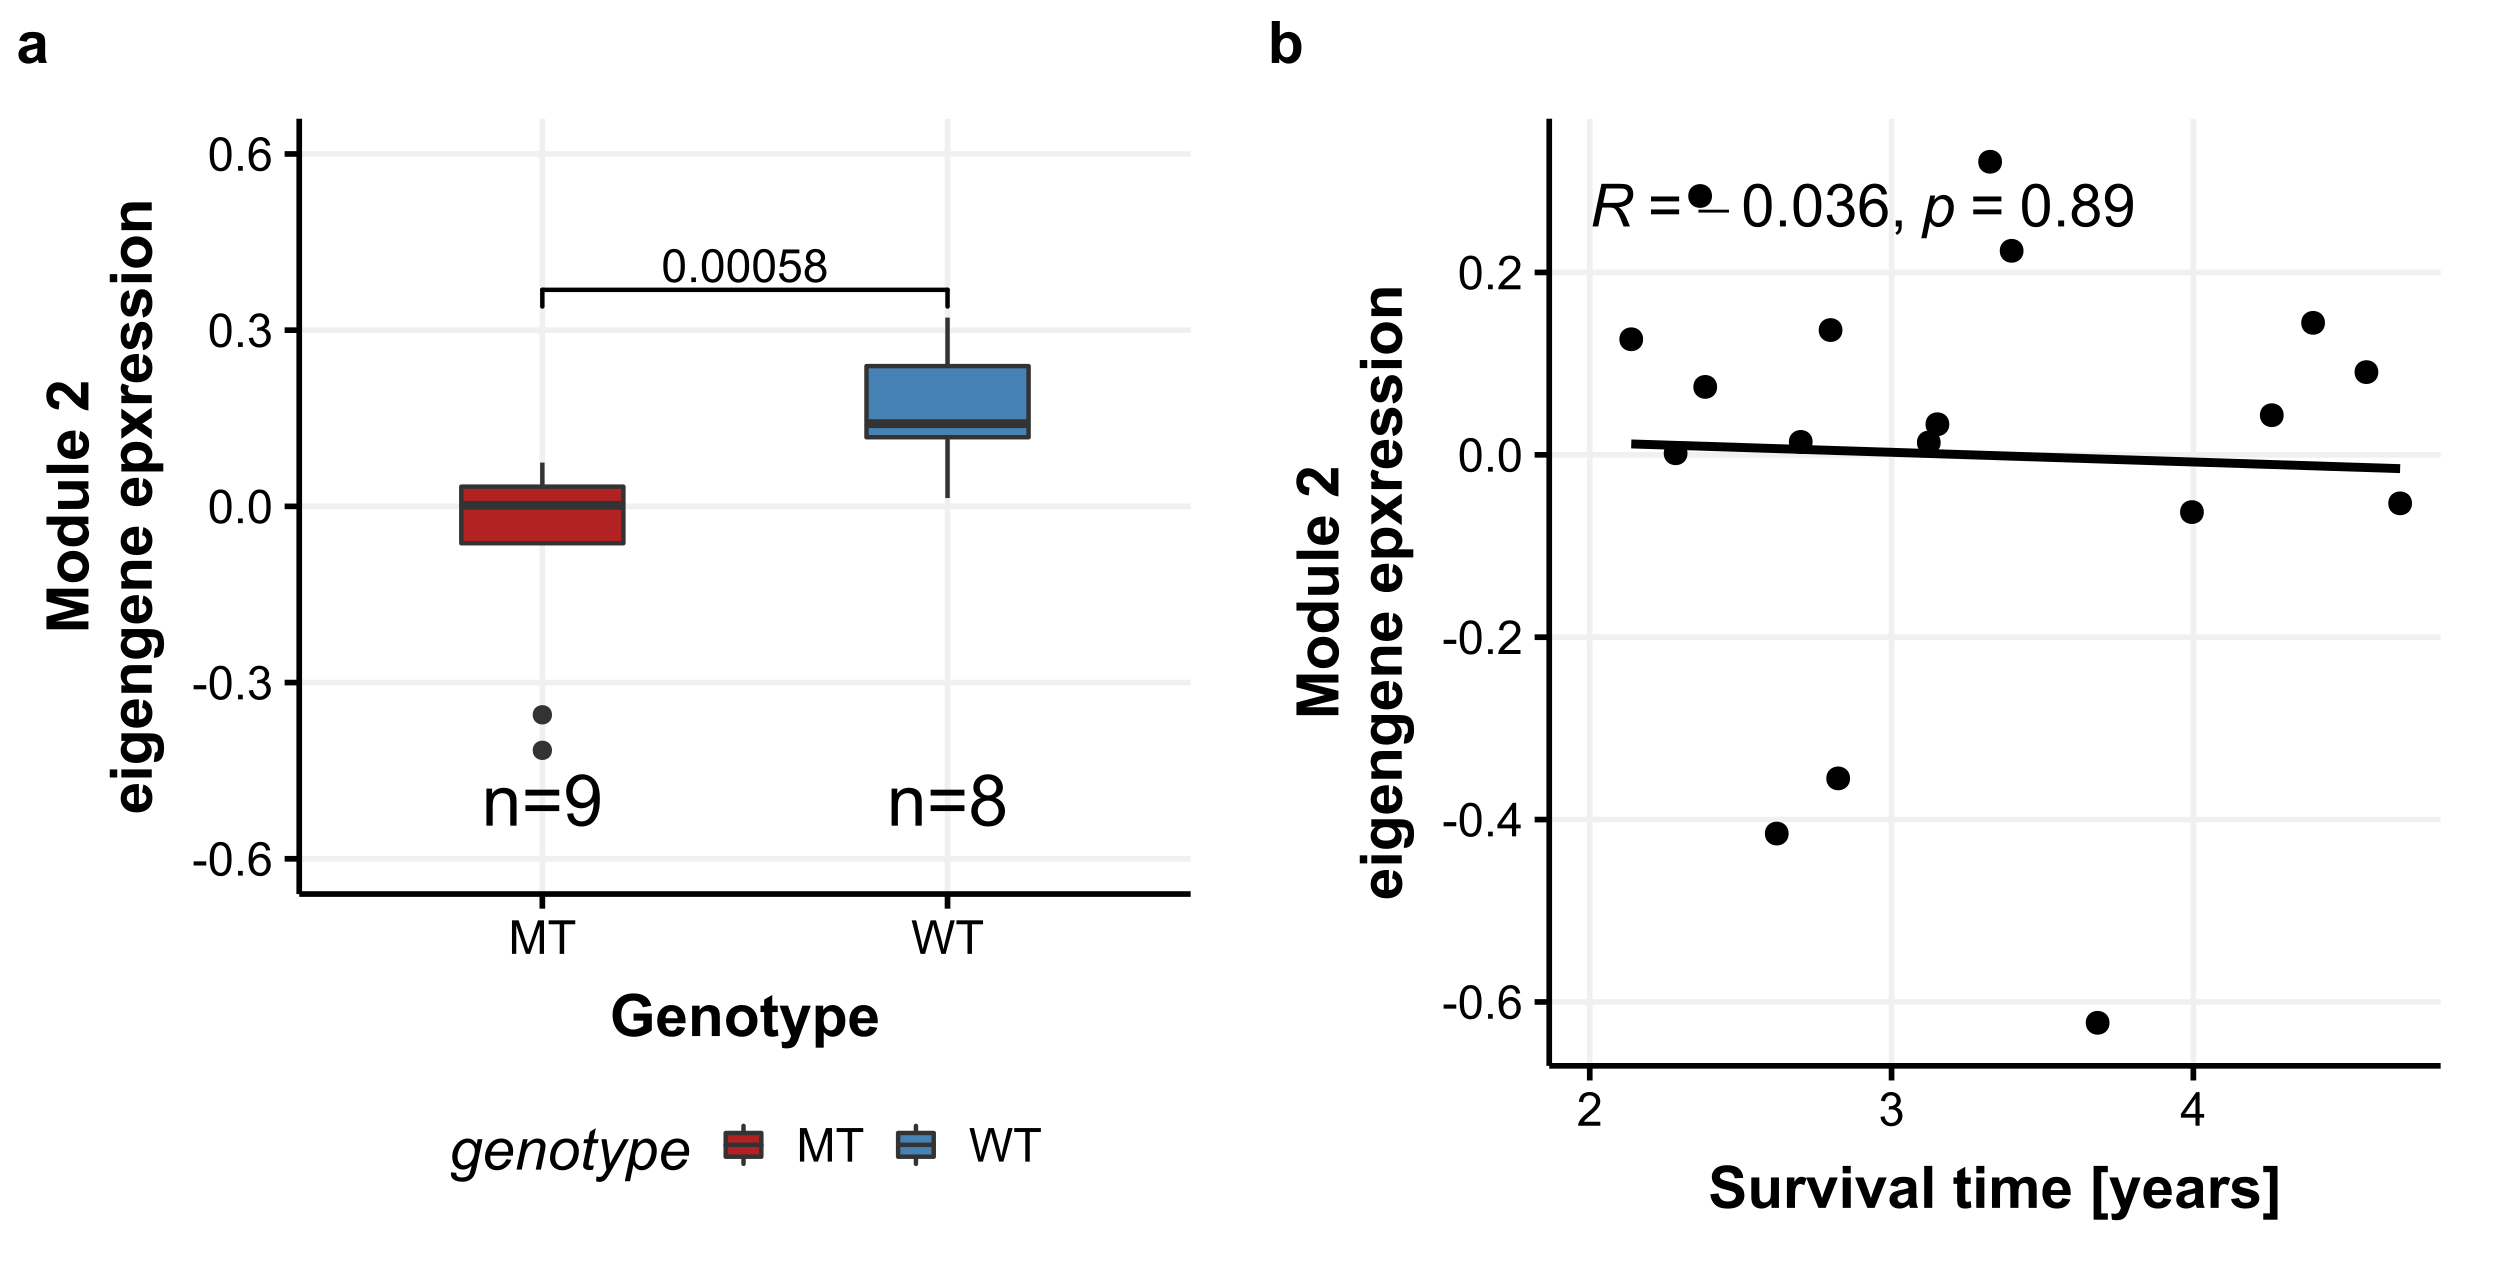 <?xml version="1.0" encoding="UTF-8"?>
<svg xmlns="http://www.w3.org/2000/svg" xmlns:xlink="http://www.w3.org/1999/xlink" width="597pt" height="302pt" viewBox="0 0 597 302" version="1.1">
<defs>
<g>
<symbol overflow="visible" id="glyph0-0">
<path style="stroke:none;" d="M 1.379 0 L 1.379 -6.898 L 6.898 -6.898 L 6.898 0 Z M 1.551 -0.172 L 6.727 -0.172 L 6.727 -6.727 L 1.551 -6.727 Z M 1.551 -0.172 "/>
</symbol>
<symbol overflow="visible" id="glyph0-1">
<path style="stroke:none;" d="M 0.457 -3.898 C 0.457 -4.828 0.551 -5.582 0.746 -6.152 C 0.934 -6.723 1.219 -7.16 1.602 -7.469 C 1.977 -7.777 2.457 -7.934 3.035 -7.934 C 3.457 -7.934 3.828 -7.848 4.148 -7.676 C 4.469 -7.504 4.73 -7.258 4.941 -6.938 C 5.145 -6.617 5.309 -6.227 5.434 -5.766 C 5.551 -5.305 5.613 -4.68 5.613 -3.898 C 5.613 -2.969 5.516 -2.223 5.324 -1.652 C 5.133 -1.082 4.848 -0.641 4.469 -0.332 C 4.09 -0.023 3.613 0.129 3.035 0.133 C 2.27 0.129 1.668 -0.141 1.238 -0.684 C 0.715 -1.34 0.457 -2.41 0.457 -3.898 Z M 1.457 -3.898 C 1.453 -2.598 1.605 -1.734 1.91 -1.309 C 2.215 -0.875 2.59 -0.66 3.035 -0.664 C 3.48 -0.66 3.852 -0.875 4.156 -1.309 C 4.457 -1.738 4.609 -2.602 4.613 -3.898 C 4.609 -5.195 4.457 -6.059 4.156 -6.488 C 3.852 -6.914 3.477 -7.129 3.023 -7.133 C 2.578 -7.129 2.223 -6.941 1.957 -6.566 C 1.621 -6.082 1.453 -5.191 1.457 -3.898 Z M 1.457 -3.898 "/>
</symbol>
<symbol overflow="visible" id="glyph0-2">
<path style="stroke:none;" d="M 1.004 0 L 1.004 -1.105 L 2.109 -1.105 L 2.109 0 Z M 1.004 0 "/>
</symbol>
<symbol overflow="visible" id="glyph0-3">
<path style="stroke:none;" d="M 0.457 -2.07 L 1.477 -2.156 C 1.551 -1.66 1.723 -1.285 2 -1.039 C 2.273 -0.785 2.605 -0.66 2.996 -0.664 C 3.461 -0.66 3.859 -0.836 4.184 -1.191 C 4.504 -1.539 4.664 -2.008 4.668 -2.594 C 4.664 -3.145 4.508 -3.582 4.199 -3.902 C 3.887 -4.223 3.48 -4.383 2.98 -4.383 C 2.664 -4.383 2.383 -4.309 2.133 -4.168 C 1.883 -4.023 1.684 -3.84 1.543 -3.617 L 0.629 -3.734 L 1.395 -7.793 L 5.324 -7.793 L 5.324 -6.867 L 2.172 -6.867 L 1.746 -4.742 C 2.219 -5.07 2.715 -5.238 3.238 -5.238 C 3.926 -5.238 4.508 -4.996 4.984 -4.52 C 5.457 -4.039 5.695 -3.426 5.699 -2.68 C 5.695 -1.961 5.488 -1.344 5.074 -0.824 C 4.566 -0.188 3.871 0.129 2.996 0.133 C 2.273 0.129 1.688 -0.07 1.234 -0.469 C 0.777 -0.871 0.52 -1.402 0.457 -2.07 Z M 0.457 -2.07 "/>
</symbol>
<symbol overflow="visible" id="glyph0-4">
<path style="stroke:none;" d="M 1.953 -4.285 C 1.547 -4.43 1.25 -4.641 1.055 -4.914 C 0.859 -5.184 0.762 -5.512 0.766 -5.898 C 0.762 -6.469 0.969 -6.949 1.383 -7.344 C 1.797 -7.734 2.348 -7.934 3.035 -7.934 C 3.723 -7.934 4.277 -7.73 4.699 -7.332 C 5.121 -6.93 5.332 -6.445 5.332 -5.871 C 5.332 -5.504 5.234 -5.184 5.043 -4.914 C 4.848 -4.641 4.555 -4.43 4.168 -4.285 C 4.648 -4.121 5.02 -3.867 5.273 -3.52 C 5.527 -3.164 5.652 -2.742 5.656 -2.258 C 5.652 -1.578 5.414 -1.012 4.938 -0.555 C 4.457 -0.098 3.828 0.129 3.051 0.133 C 2.27 0.129 1.641 -0.098 1.164 -0.559 C 0.684 -1.016 0.445 -1.594 0.449 -2.285 C 0.445 -2.797 0.574 -3.227 0.84 -3.574 C 1.098 -3.922 1.469 -4.156 1.953 -4.285 Z M 1.758 -5.93 C 1.758 -5.555 1.875 -5.246 2.117 -5.012 C 2.355 -4.77 2.668 -4.652 3.055 -4.656 C 3.426 -4.652 3.734 -4.77 3.973 -5.008 C 4.211 -5.242 4.328 -5.531 4.332 -5.875 C 4.328 -6.23 4.207 -6.531 3.961 -6.773 C 3.715 -7.016 3.41 -7.137 3.047 -7.137 C 2.676 -7.137 2.367 -7.016 2.125 -6.781 C 1.879 -6.539 1.758 -6.258 1.758 -5.93 Z M 1.445 -2.281 C 1.441 -2 1.508 -1.734 1.641 -1.477 C 1.773 -1.219 1.969 -1.016 2.227 -0.875 C 2.484 -0.73 2.762 -0.66 3.062 -0.664 C 3.523 -0.66 3.906 -0.809 4.211 -1.109 C 4.512 -1.406 4.664 -1.785 4.664 -2.246 C 4.664 -2.711 4.508 -3.098 4.195 -3.406 C 3.883 -3.707 3.492 -3.859 3.031 -3.863 C 2.57 -3.859 2.191 -3.711 1.895 -3.41 C 1.59 -3.109 1.441 -2.73 1.445 -2.281 Z M 1.445 -2.281 "/>
</symbol>
<symbol overflow="visible" id="glyph1-0">
<path style="stroke:none;" d="M 2.133 0 L 2.133 -10.668 L 10.668 -10.668 L 10.668 0 Z M 2.402 -0.266 L 10.402 -0.266 L 10.402 -10.402 L 2.402 -10.402 Z M 2.402 -0.266 "/>
</symbol>
<symbol overflow="visible" id="glyph1-1">
<path style="stroke:none;" d="M 1.125 0 L 1.125 -8.852 L 2.477 -8.852 L 2.477 -7.594 C 3.121 -8.562 4.059 -9.047 5.293 -9.051 C 5.824 -9.047 6.316 -8.949 6.762 -8.762 C 7.207 -8.566 7.539 -8.316 7.766 -8.008 C 7.984 -7.695 8.141 -7.328 8.234 -6.902 C 8.289 -6.621 8.32 -6.133 8.32 -5.441 L 8.32 0 L 6.82 0 L 6.82 -5.387 C 6.82 -5.992 6.762 -6.449 6.645 -6.754 C 6.527 -7.055 6.32 -7.297 6.023 -7.48 C 5.727 -7.66 5.375 -7.75 4.977 -7.754 C 4.336 -7.75 3.785 -7.547 3.32 -7.145 C 2.855 -6.734 2.625 -5.965 2.625 -4.836 L 2.625 0 Z M 1.125 0 "/>
</symbol>
<symbol overflow="visible" id="glyph1-2">
<path style="stroke:none;" d="M 9.02 -7.184 L 0.949 -7.184 L 0.949 -8.586 L 9.02 -8.586 Z M 9.02 -3.477 L 0.949 -3.477 L 0.949 -4.875 L 9.02 -4.875 Z M 9.02 -3.477 "/>
</symbol>
<symbol overflow="visible" id="glyph1-3">
<path style="stroke:none;" d="M 0.934 -2.824 L 2.375 -2.961 C 2.492 -2.277 2.727 -1.785 3.074 -1.48 C 3.418 -1.172 3.859 -1.02 4.402 -1.023 C 4.859 -1.02 5.266 -1.125 5.613 -1.34 C 5.961 -1.551 6.246 -1.832 6.469 -2.188 C 6.688 -2.539 6.871 -3.016 7.027 -3.617 C 7.176 -4.215 7.254 -4.828 7.254 -5.453 C 7.254 -5.516 7.25 -5.613 7.242 -5.75 C 6.941 -5.27 6.531 -4.883 6.012 -4.59 C 5.492 -4.289 4.93 -4.141 4.328 -4.145 C 3.312 -4.141 2.457 -4.508 1.758 -5.242 C 1.055 -5.973 0.703 -6.941 0.707 -8.145 C 0.703 -9.383 1.07 -10.379 1.805 -11.137 C 2.535 -11.891 3.449 -12.27 4.551 -12.27 C 5.344 -12.27 6.07 -12.055 6.73 -11.629 C 7.387 -11.199 7.887 -10.59 8.23 -9.797 C 8.57 -9.004 8.742 -7.855 8.746 -6.359 C 8.742 -4.797 8.57 -3.555 8.234 -2.629 C 7.891 -1.703 7.387 -1 6.723 -0.516 C 6.051 -0.035 5.266 0.203 4.367 0.207 C 3.406 0.203 2.625 -0.059 2.023 -0.586 C 1.414 -1.117 1.051 -1.863 0.934 -2.824 Z M 7.078 -8.219 C 7.078 -9.078 6.848 -9.762 6.391 -10.27 C 5.93 -10.773 5.379 -11.027 4.734 -11.027 C 4.066 -11.027 3.484 -10.754 2.992 -10.211 C 2.496 -9.664 2.25 -8.957 2.25 -8.094 C 2.25 -7.312 2.484 -6.68 2.953 -6.195 C 3.422 -5.707 4 -5.465 4.691 -5.469 C 5.383 -5.465 5.953 -5.707 6.406 -6.195 C 6.852 -6.68 7.078 -7.355 7.078 -8.219 Z M 7.078 -8.219 "/>
</symbol>
<symbol overflow="visible" id="glyph1-4">
<path style="stroke:none;" d="M 3.016 -6.625 C 2.391 -6.852 1.93 -7.176 1.633 -7.602 C 1.332 -8.02 1.184 -8.527 1.184 -9.121 C 1.184 -10.008 1.5 -10.754 2.141 -11.359 C 2.777 -11.965 3.629 -12.27 4.691 -12.27 C 5.758 -12.27 6.617 -11.957 7.266 -11.34 C 7.914 -10.715 8.238 -9.961 8.242 -9.078 C 8.238 -8.508 8.09 -8.016 7.797 -7.598 C 7.496 -7.176 7.047 -6.852 6.445 -6.625 C 7.195 -6.379 7.766 -5.984 8.156 -5.441 C 8.547 -4.895 8.742 -4.246 8.746 -3.492 C 8.742 -2.445 8.371 -1.566 7.637 -0.859 C 6.895 -0.148 5.922 0.203 4.719 0.207 C 3.508 0.203 2.535 -0.148 1.801 -0.863 C 1.059 -1.574 0.691 -2.465 0.691 -3.535 C 0.691 -4.324 0.891 -4.992 1.297 -5.531 C 1.695 -6.066 2.27 -6.43 3.016 -6.625 Z M 2.719 -9.168 C 2.719 -8.586 2.902 -8.113 3.277 -7.75 C 3.645 -7.383 4.129 -7.199 4.727 -7.203 C 5.301 -7.199 5.773 -7.383 6.148 -7.746 C 6.516 -8.109 6.703 -8.555 6.703 -9.086 C 6.703 -9.633 6.512 -10.094 6.129 -10.473 C 5.746 -10.844 5.273 -11.031 4.711 -11.035 C 4.137 -11.031 3.66 -10.848 3.285 -10.484 C 2.906 -10.117 2.719 -9.68 2.719 -9.168 Z M 2.234 -3.527 C 2.23 -3.098 2.332 -2.68 2.539 -2.281 C 2.738 -1.879 3.039 -1.57 3.441 -1.352 C 3.84 -1.129 4.273 -1.02 4.734 -1.023 C 5.449 -1.02 6.039 -1.25 6.508 -1.715 C 6.973 -2.176 7.207 -2.762 7.211 -3.477 C 7.207 -4.195 6.965 -4.793 6.488 -5.266 C 6.004 -5.738 5.402 -5.977 4.684 -5.977 C 3.973 -5.977 3.391 -5.742 2.93 -5.277 C 2.465 -4.809 2.23 -4.227 2.234 -3.527 Z M 2.234 -3.527 "/>
</symbol>
<symbol overflow="visible" id="glyph2-0">
<path style="stroke:none;" d="M 1.398 0 L 1.398 -7 L 7 -7 L 7 0 Z M 1.574 -0.176 L 6.824 -0.176 L 6.824 -6.824 L 1.574 -6.824 Z M 1.574 -0.176 "/>
</symbol>
<symbol overflow="visible" id="glyph2-1">
<path style="stroke:none;" d="M 0.355 -2.406 L 0.355 -3.395 L 3.379 -3.395 L 3.379 -2.406 Z M 0.355 -2.406 "/>
</symbol>
<symbol overflow="visible" id="glyph2-2">
<path style="stroke:none;" d="M 0.465 -3.953 C 0.461 -4.898 0.559 -5.66 0.758 -6.242 C 0.949 -6.816 1.238 -7.262 1.625 -7.578 C 2.008 -7.891 2.492 -8.051 3.078 -8.051 C 3.504 -8.051 3.883 -7.961 4.211 -7.789 C 4.535 -7.613 4.805 -7.363 5.016 -7.039 C 5.227 -6.711 5.391 -6.316 5.512 -5.848 C 5.629 -5.379 5.688 -4.746 5.691 -3.953 C 5.688 -3.012 5.594 -2.254 5.402 -1.676 C 5.207 -1.098 4.918 -0.648 4.535 -0.336 C 4.152 -0.02 3.664 0.133 3.078 0.137 C 2.301 0.133 1.695 -0.141 1.258 -0.695 C 0.727 -1.359 0.461 -2.445 0.465 -3.953 Z M 1.477 -3.953 C 1.477 -2.637 1.629 -1.762 1.938 -1.324 C 2.246 -0.887 2.625 -0.668 3.078 -0.672 C 3.527 -0.668 3.91 -0.887 4.219 -1.328 C 4.523 -1.762 4.676 -2.637 4.68 -3.953 C 4.676 -5.27 4.523 -6.145 4.219 -6.582 C 3.91 -7.012 3.523 -7.23 3.066 -7.234 C 2.613 -7.23 2.254 -7.039 1.984 -6.66 C 1.645 -6.172 1.477 -5.27 1.477 -3.953 Z M 1.477 -3.953 "/>
</symbol>
<symbol overflow="visible" id="glyph2-3">
<path style="stroke:none;" d="M 1.016 0 L 1.016 -1.121 L 2.137 -1.121 L 2.137 0 Z M 1.016 0 "/>
</symbol>
<symbol overflow="visible" id="glyph2-4">
<path style="stroke:none;" d="M 5.574 -6.055 L 4.594 -5.977 C 4.504 -6.363 4.379 -6.645 4.223 -6.82 C 3.953 -7.102 3.625 -7.242 3.238 -7.242 C 2.922 -7.242 2.645 -7.152 2.41 -6.977 C 2.098 -6.75 1.855 -6.422 1.676 -5.988 C 1.496 -5.551 1.402 -4.93 1.398 -4.133 C 1.633 -4.492 1.922 -4.762 2.27 -4.938 C 2.609 -5.109 2.969 -5.195 3.348 -5.199 C 4 -5.195 4.559 -4.953 5.023 -4.473 C 5.48 -3.988 5.711 -3.367 5.715 -2.602 C 5.711 -2.098 5.602 -1.629 5.387 -1.199 C 5.168 -0.766 4.871 -0.434 4.492 -0.207 C 4.113 0.023 3.684 0.133 3.203 0.137 C 2.379 0.133 1.711 -0.164 1.195 -0.766 C 0.68 -1.367 0.422 -2.363 0.422 -3.75 C 0.422 -5.297 0.707 -6.422 1.281 -7.133 C 1.777 -7.742 2.449 -8.051 3.297 -8.051 C 3.926 -8.051 4.441 -7.871 4.848 -7.52 C 5.246 -7.16 5.488 -6.672 5.574 -6.055 Z M 1.555 -2.598 C 1.551 -2.254 1.625 -1.93 1.77 -1.625 C 1.91 -1.312 2.109 -1.078 2.371 -0.914 C 2.629 -0.75 2.902 -0.668 3.188 -0.672 C 3.602 -0.668 3.957 -0.836 4.258 -1.176 C 4.555 -1.508 4.703 -1.965 4.707 -2.543 C 4.703 -3.098 4.559 -3.531 4.266 -3.852 C 3.969 -4.168 3.594 -4.328 3.148 -4.332 C 2.703 -4.328 2.328 -4.168 2.02 -3.852 C 1.707 -3.531 1.551 -3.113 1.555 -2.598 Z M 1.555 -2.598 "/>
</symbol>
<symbol overflow="visible" id="glyph2-5">
<path style="stroke:none;" d="M 0.469 -2.117 L 1.453 -2.246 C 1.566 -1.684 1.758 -1.281 2.031 -1.039 C 2.301 -0.789 2.633 -0.668 3.023 -0.672 C 3.484 -0.668 3.875 -0.828 4.195 -1.152 C 4.516 -1.473 4.676 -1.871 4.676 -2.348 C 4.676 -2.797 4.527 -3.168 4.23 -3.465 C 3.934 -3.754 3.559 -3.902 3.105 -3.906 C 2.918 -3.902 2.684 -3.867 2.41 -3.797 L 2.52 -4.66 C 2.586 -4.648 2.637 -4.645 2.68 -4.648 C 3.094 -4.645 3.473 -4.754 3.812 -4.977 C 4.145 -5.191 4.312 -5.531 4.316 -5.988 C 4.312 -6.348 4.191 -6.645 3.949 -6.887 C 3.703 -7.121 3.387 -7.242 3.004 -7.242 C 2.617 -7.242 2.297 -7.121 2.047 -6.879 C 1.789 -6.637 1.625 -6.273 1.555 -5.797 L 0.57 -5.973 C 0.688 -6.629 0.961 -7.141 1.387 -7.504 C 1.812 -7.867 2.344 -8.051 2.98 -8.051 C 3.414 -8.051 3.816 -7.957 4.188 -7.77 C 4.555 -7.582 4.836 -7.324 5.035 -7 C 5.227 -6.672 5.324 -6.328 5.328 -5.965 C 5.324 -5.617 5.23 -5.301 5.047 -5.02 C 4.859 -4.734 4.586 -4.508 4.223 -4.344 C 4.695 -4.23 5.062 -4.004 5.324 -3.66 C 5.586 -3.312 5.719 -2.883 5.719 -2.367 C 5.719 -1.664 5.461 -1.07 4.953 -0.586 C 4.438 -0.102 3.793 0.141 3.02 0.141 C 2.312 0.141 1.73 -0.066 1.266 -0.488 C 0.801 -0.902 0.535 -1.445 0.469 -2.117 Z M 0.469 -2.117 "/>
</symbol>
<symbol overflow="visible" id="glyph2-6">
<path style="stroke:none;" d="M 0.832 0 L 0.832 -8.016 L 2.43 -8.016 L 4.324 -2.34 C 4.5 -1.809 4.625 -1.414 4.707 -1.152 C 4.793 -1.441 4.938 -1.871 5.137 -2.438 L 7.055 -8.016 L 8.48 -8.016 L 8.48 0 L 7.461 0 L 7.461 -6.711 L 5.129 0 L 4.172 0 L 1.855 -6.824 L 1.855 0 Z M 0.832 0 "/>
</symbol>
<symbol overflow="visible" id="glyph2-7">
<path style="stroke:none;" d="M 2.902 0 L 2.902 -7.07 L 0.262 -7.07 L 0.262 -8.016 L 6.617 -8.016 L 6.617 -7.07 L 3.965 -7.07 L 3.965 0 Z M 2.902 0 "/>
</symbol>
<symbol overflow="visible" id="glyph2-8">
<path style="stroke:none;" d="M 2.266 0 L 0.137 -8.016 L 1.227 -8.016 L 2.445 -2.762 C 2.57 -2.207 2.684 -1.66 2.785 -1.121 C 2.984 -1.973 3.105 -2.469 3.145 -2.602 L 4.672 -8.016 L 5.949 -8.016 L 7.098 -3.961 C 7.383 -2.953 7.594 -2.004 7.723 -1.121 C 7.824 -1.625 7.957 -2.207 8.121 -2.867 L 9.379 -8.016 L 10.445 -8.016 L 8.246 0 L 7.223 0 L 5.535 -6.109 C 5.391 -6.617 5.305 -6.93 5.281 -7.051 C 5.195 -6.676 5.117 -6.363 5.047 -6.109 L 3.348 0 Z M 2.266 0 "/>
</symbol>
<symbol overflow="visible" id="glyph2-9">
<path style="stroke:none;" d="M 3.621 0 L 3.621 -1.918 L 0.141 -1.918 L 0.141 -2.82 L 3.801 -8.016 L 4.605 -8.016 L 4.605 -2.82 L 5.688 -2.82 L 5.688 -1.918 L 4.605 -1.918 L 4.605 0 Z M 3.621 -2.82 L 3.621 -6.438 L 1.109 -2.82 Z M 3.621 -2.82 "/>
</symbol>
<symbol overflow="visible" id="glyph2-10">
<path style="stroke:none;" d="M 5.637 -0.945 L 5.637 0 L 0.34 0 C 0.332 -0.234 0.367 -0.461 0.453 -0.684 C 0.586 -1.043 0.805 -1.398 1.102 -1.75 C 1.398 -2.098 1.828 -2.504 2.391 -2.965 C 3.258 -3.676 3.844 -4.238 4.156 -4.66 C 4.461 -5.074 4.617 -5.473 4.617 -5.848 C 4.617 -6.234 4.477 -6.562 4.195 -6.832 C 3.914 -7.098 3.551 -7.23 3.105 -7.234 C 2.629 -7.23 2.25 -7.09 1.969 -6.809 C 1.684 -6.523 1.539 -6.129 1.535 -5.629 L 0.523 -5.73 C 0.59 -6.484 0.852 -7.059 1.305 -7.457 C 1.754 -7.852 2.363 -8.051 3.129 -8.051 C 3.895 -8.051 4.5 -7.836 4.953 -7.41 C 5.398 -6.98 5.625 -6.453 5.629 -5.824 C 5.625 -5.504 5.559 -5.188 5.43 -4.879 C 5.297 -4.566 5.078 -4.238 4.777 -3.898 C 4.469 -3.555 3.965 -3.086 3.258 -2.488 C 2.668 -1.992 2.289 -1.656 2.121 -1.48 C 1.953 -1.301 1.812 -1.121 1.707 -0.945 Z M 5.637 -0.945 "/>
</symbol>
<symbol overflow="visible" id="glyph3-0">
<path style="stroke:none;" d="M 1.75 0 L 1.75 -8.75 L 8.75 -8.75 L 8.75 0 Z M 1.969 -0.219 L 8.531 -0.219 L 8.531 -8.531 L 1.969 -8.531 Z M 1.969 -0.219 "/>
</symbol>
<symbol overflow="visible" id="glyph3-1">
<path style="stroke:none;" d="M 5.68 -3.684 L 5.68 -5.375 L 10.043 -5.375 L 10.043 -1.383 C 9.617 -0.969 9 -0.605 8.199 -0.297 C 7.391 0.016 6.578 0.168 5.758 0.172 C 4.707 0.168 3.793 -0.047 3.012 -0.488 C 2.23 -0.926 1.645 -1.555 1.258 -2.375 C 0.863 -3.188 0.668 -4.078 0.672 -5.047 C 0.668 -6.086 0.887 -7.012 1.328 -7.824 C 1.762 -8.633 2.402 -9.258 3.246 -9.695 C 3.887 -10.023 4.688 -10.188 5.648 -10.191 C 6.891 -10.188 7.859 -9.926 8.559 -9.406 C 9.258 -8.883 9.711 -8.164 9.914 -7.246 L 7.902 -6.871 C 7.758 -7.359 7.492 -7.746 7.105 -8.035 C 6.715 -8.316 6.23 -8.461 5.648 -8.461 C 4.762 -8.461 4.055 -8.18 3.535 -7.621 C 3.012 -7.059 2.754 -6.227 2.754 -5.125 C 2.754 -3.934 3.016 -3.043 3.547 -2.449 C 4.07 -1.855 4.766 -1.559 5.625 -1.559 C 6.047 -1.559 6.469 -1.641 6.898 -1.809 C 7.32 -1.973 7.688 -2.176 8 -2.414 L 8 -3.684 Z M 5.68 -3.684 "/>
</symbol>
<symbol overflow="visible" id="glyph3-2">
<path style="stroke:none;" d="M 5.211 -2.312 L 7.125 -1.988 C 6.875 -1.285 6.484 -0.754 5.957 -0.387 C 5.422 -0.02 4.758 0.164 3.965 0.164 C 2.699 0.164 1.766 -0.246 1.164 -1.074 C 0.684 -1.73 0.445 -2.566 0.445 -3.574 C 0.445 -4.777 0.758 -5.719 1.387 -6.398 C 2.016 -7.078 2.812 -7.418 3.773 -7.422 C 4.852 -7.418 5.703 -7.062 6.328 -6.352 C 6.953 -5.641 7.25 -4.547 7.227 -3.078 L 2.414 -3.078 C 2.426 -2.504 2.578 -2.062 2.875 -1.746 C 3.168 -1.43 3.539 -1.27 3.984 -1.273 C 4.285 -1.27 4.535 -1.352 4.742 -1.52 C 4.945 -1.68 5.102 -1.945 5.211 -2.312 Z M 5.32 -4.25 C 5.305 -4.805 5.16 -5.23 4.887 -5.52 C 4.613 -5.809 4.281 -5.953 3.891 -5.953 C 3.469 -5.953 3.121 -5.801 2.852 -5.496 C 2.574 -5.191 2.438 -4.773 2.445 -4.25 Z M 5.32 -4.25 "/>
</symbol>
<symbol overflow="visible" id="glyph3-3">
<path style="stroke:none;" d="M 7.609 0 L 5.688 0 L 5.688 -3.703 C 5.684 -4.488 5.641 -4.996 5.562 -5.227 C 5.477 -5.453 5.344 -5.629 5.164 -5.762 C 4.977 -5.887 4.758 -5.953 4.5 -5.953 C 4.164 -5.953 3.863 -5.859 3.602 -5.68 C 3.336 -5.492 3.156 -5.25 3.059 -4.953 C 2.961 -4.648 2.91 -4.094 2.914 -3.289 L 2.914 0 L 0.992 0 L 0.992 -7.258 L 2.773 -7.258 L 2.773 -6.195 C 3.406 -7.008 4.207 -7.418 5.168 -7.422 C 5.59 -7.418 5.977 -7.34 6.328 -7.191 C 6.68 -7.035 6.945 -6.844 7.125 -6.609 C 7.305 -6.371 7.43 -6.102 7.504 -5.801 C 7.57 -5.5 7.605 -5.07 7.609 -4.512 Z M 7.609 0 "/>
</symbol>
<symbol overflow="visible" id="glyph3-4">
<path style="stroke:none;" d="M 0.562 -3.734 C 0.562 -4.367 0.719 -4.984 1.031 -5.582 C 1.344 -6.18 1.789 -6.637 2.367 -6.949 C 2.945 -7.262 3.59 -7.418 4.301 -7.422 C 5.395 -7.418 6.293 -7.062 7 -6.352 C 7.699 -5.641 8.051 -4.738 8.055 -3.648 C 8.051 -2.551 7.695 -1.641 6.988 -0.918 C 6.277 -0.195 5.387 0.164 4.312 0.164 C 3.648 0.164 3.012 0.016 2.41 -0.285 C 1.801 -0.586 1.344 -1.027 1.031 -1.609 C 0.719 -2.188 0.562 -2.895 0.562 -3.734 Z M 2.531 -3.629 C 2.531 -2.906 2.699 -2.355 3.043 -1.977 C 3.379 -1.59 3.801 -1.398 4.305 -1.402 C 4.805 -1.398 5.227 -1.59 5.566 -1.977 C 5.906 -2.355 6.074 -2.914 6.078 -3.645 C 6.074 -4.355 5.906 -4.902 5.566 -5.285 C 5.227 -5.668 4.805 -5.859 4.305 -5.859 C 3.801 -5.859 3.379 -5.668 3.043 -5.285 C 2.699 -4.902 2.531 -4.348 2.531 -3.629 Z M 2.531 -3.629 "/>
</symbol>
<symbol overflow="visible" id="glyph3-5">
<path style="stroke:none;" d="M 4.336 -7.258 L 4.336 -5.727 L 3.023 -5.727 L 3.023 -2.805 C 3.023 -2.207 3.035 -1.859 3.059 -1.766 C 3.082 -1.664 3.137 -1.586 3.23 -1.523 C 3.316 -1.461 3.426 -1.43 3.555 -1.43 C 3.73 -1.43 3.988 -1.488 4.328 -1.613 L 4.492 -0.125 C 4.043 0.07 3.535 0.164 2.973 0.164 C 2.621 0.164 2.309 0.109 2.035 -0.008 C 1.754 -0.121 1.551 -0.273 1.426 -0.461 C 1.293 -0.645 1.203 -0.895 1.156 -1.211 C 1.109 -1.434 1.09 -1.883 1.094 -2.562 L 1.094 -5.727 L 0.211 -5.727 L 0.211 -7.258 L 1.094 -7.258 L 1.094 -8.703 L 3.023 -9.824 L 3.023 -7.258 Z M 4.336 -7.258 "/>
</symbol>
<symbol overflow="visible" id="glyph3-6">
<path style="stroke:none;" d="M 0.094 -7.258 L 2.141 -7.258 L 3.875 -2.105 L 5.57 -7.258 L 7.562 -7.258 L 4.996 -0.273 L 4.539 0.992 C 4.367 1.41 4.207 1.734 4.055 1.961 C 3.902 2.184 3.727 2.363 3.531 2.504 C 3.332 2.641 3.09 2.75 2.801 2.828 C 2.512 2.902 2.184 2.941 1.82 2.945 C 1.449 2.941 1.086 2.902 0.73 2.828 L 0.562 1.328 C 0.859 1.383 1.129 1.41 1.375 1.414 C 1.816 1.41 2.145 1.281 2.363 1.02 C 2.574 0.758 2.742 0.422 2.859 0.02 Z M 0.094 -7.258 "/>
</symbol>
<symbol overflow="visible" id="glyph3-7">
<path style="stroke:none;" d="M 0.949 -7.258 L 2.742 -7.258 L 2.742 -6.195 C 2.973 -6.555 3.285 -6.852 3.684 -7.082 C 4.078 -7.305 4.52 -7.418 5.004 -7.422 C 5.848 -7.418 6.562 -7.086 7.148 -6.43 C 7.734 -5.766 8.027 -4.848 8.031 -3.672 C 8.027 -2.457 7.73 -1.516 7.141 -0.844 C 6.547 -0.172 5.832 0.164 4.992 0.164 C 4.59 0.164 4.223 0.086 3.898 -0.074 C 3.57 -0.23 3.23 -0.504 2.871 -0.895 L 2.871 2.762 L 0.949 2.762 Z M 2.852 -3.754 C 2.848 -2.938 3.008 -2.336 3.336 -1.945 C 3.656 -1.555 4.051 -1.359 4.52 -1.359 C 4.961 -1.359 5.332 -1.535 5.633 -1.895 C 5.926 -2.25 6.074 -2.84 6.078 -3.656 C 6.074 -4.414 5.922 -4.977 5.617 -5.352 C 5.309 -5.719 4.93 -5.906 4.484 -5.906 C 4.012 -5.906 3.625 -5.723 3.316 -5.363 C 3.004 -4.996 2.848 -4.461 2.852 -3.754 Z M 2.852 -3.754 "/>
</symbol>
<symbol overflow="visible" id="glyph3-8">
<path style="stroke:none;" d="M 2.441 -5.047 L 0.695 -5.359 C 0.891 -6.059 1.227 -6.578 1.707 -6.918 C 2.184 -7.25 2.898 -7.418 3.844 -7.422 C 4.695 -7.418 5.332 -7.316 5.754 -7.117 C 6.172 -6.914 6.465 -6.656 6.641 -6.348 C 6.809 -6.031 6.895 -5.461 6.898 -4.629 L 6.875 -2.387 C 6.871 -1.746 6.902 -1.277 6.969 -0.973 C 7.027 -0.668 7.145 -0.344 7.312 0 L 5.414 0 C 5.363 -0.125 5.301 -0.312 5.23 -0.566 C 5.195 -0.68 5.172 -0.754 5.16 -0.793 C 4.828 -0.469 4.477 -0.23 4.105 -0.074 C 3.73 0.086 3.332 0.164 2.914 0.164 C 2.16 0.164 1.57 -0.039 1.145 -0.445 C 0.711 -0.852 0.496 -1.363 0.5 -1.984 C 0.496 -2.391 0.594 -2.754 0.793 -3.078 C 0.984 -3.398 1.262 -3.645 1.617 -3.816 C 1.969 -3.984 2.477 -4.137 3.145 -4.266 C 4.039 -4.434 4.66 -4.59 5.012 -4.738 L 5.012 -4.93 C 5.008 -5.297 4.918 -5.562 4.738 -5.719 C 4.555 -5.875 4.211 -5.953 3.703 -5.953 C 3.359 -5.953 3.09 -5.883 2.902 -5.75 C 2.707 -5.613 2.555 -5.379 2.441 -5.047 Z M 5.012 -3.484 C 4.762 -3.402 4.371 -3.305 3.84 -3.191 C 3.305 -3.078 2.957 -2.969 2.797 -2.859 C 2.543 -2.68 2.418 -2.453 2.422 -2.18 C 2.418 -1.91 2.52 -1.676 2.723 -1.48 C 2.922 -1.281 3.176 -1.184 3.484 -1.188 C 3.832 -1.184 4.164 -1.297 4.477 -1.531 C 4.711 -1.699 4.863 -1.914 4.938 -2.168 C 4.984 -2.332 5.008 -2.641 5.012 -3.102 Z M 5.012 -3.484 "/>
</symbol>
<symbol overflow="visible" id="glyph3-9">
<path style="stroke:none;" d="M 0.508 -3.262 L 2.477 -3.453 C 2.59 -2.789 2.828 -2.305 3.195 -1.996 C 3.555 -1.684 4.047 -1.527 4.664 -1.531 C 5.312 -1.527 5.801 -1.668 6.137 -1.945 C 6.465 -2.219 6.633 -2.539 6.633 -2.914 C 6.633 -3.145 6.562 -3.348 6.422 -3.516 C 6.281 -3.68 6.039 -3.824 5.695 -3.953 C 5.457 -4.031 4.914 -4.176 4.074 -4.391 C 2.984 -4.656 2.223 -4.988 1.789 -5.379 C 1.172 -5.93 0.867 -6.602 0.867 -7.398 C 0.867 -7.906 1.012 -8.383 1.301 -8.828 C 1.59 -9.27 2.004 -9.609 2.551 -9.844 C 3.094 -10.074 3.754 -10.188 4.523 -10.191 C 5.781 -10.188 6.727 -9.914 7.367 -9.363 C 8 -8.812 8.336 -8.074 8.367 -7.156 L 6.344 -7.07 C 6.254 -7.582 6.066 -7.949 5.785 -8.176 C 5.496 -8.398 5.07 -8.512 4.504 -8.516 C 3.914 -8.512 3.453 -8.395 3.125 -8.156 C 2.906 -8 2.801 -7.789 2.805 -7.531 C 2.801 -7.293 2.898 -7.094 3.102 -6.926 C 3.352 -6.707 3.973 -6.48 4.961 -6.254 C 5.941 -6.02 6.668 -5.781 7.145 -5.531 C 7.613 -5.281 7.984 -4.941 8.254 -4.512 C 8.52 -4.082 8.652 -3.551 8.656 -2.918 C 8.652 -2.344 8.492 -1.805 8.176 -1.305 C 7.852 -0.801 7.402 -0.43 6.82 -0.188 C 6.234 0.055 5.508 0.176 4.641 0.18 C 3.375 0.176 2.402 -0.113 1.723 -0.699 C 1.043 -1.281 0.637 -2.137 0.508 -3.262 Z M 0.508 -3.262 "/>
</symbol>
<symbol overflow="visible" id="glyph3-10">
<path style="stroke:none;" d="M 5.781 0 L 5.781 -1.086 C 5.516 -0.695 5.168 -0.391 4.738 -0.172 C 4.305 0.055 3.852 0.164 3.375 0.164 C 2.887 0.164 2.449 0.059 2.062 -0.156 C 1.676 -0.367 1.395 -0.668 1.223 -1.059 C 1.047 -1.445 0.961 -1.98 0.965 -2.664 L 0.965 -7.258 L 2.883 -7.258 L 2.883 -3.922 C 2.883 -2.898 2.918 -2.273 2.988 -2.047 C 3.059 -1.812 3.188 -1.633 3.375 -1.5 C 3.562 -1.363 3.797 -1.293 4.086 -1.297 C 4.41 -1.293 4.707 -1.383 4.969 -1.566 C 5.227 -1.746 5.402 -1.973 5.504 -2.238 C 5.598 -2.504 5.648 -3.156 5.648 -4.195 L 5.648 -7.258 L 7.566 -7.258 L 7.566 0 Z M 5.781 0 "/>
</symbol>
<symbol overflow="visible" id="glyph3-11">
<path style="stroke:none;" d="M 2.844 0 L 0.922 0 L 0.922 -7.258 L 2.707 -7.258 L 2.707 -6.227 C 3.012 -6.715 3.285 -7.035 3.531 -7.191 C 3.773 -7.34 4.051 -7.418 4.359 -7.422 C 4.797 -7.418 5.219 -7.297 5.625 -7.062 L 5.031 -5.387 C 4.707 -5.594 4.406 -5.699 4.129 -5.703 C 3.859 -5.699 3.633 -5.625 3.445 -5.48 C 3.258 -5.328 3.109 -5.062 3.004 -4.676 C 2.895 -4.285 2.84 -3.473 2.844 -2.242 Z M 2.844 0 "/>
</symbol>
<symbol overflow="visible" id="glyph3-12">
<path style="stroke:none;" d="M 3 0 L 0.074 -7.258 L 2.094 -7.258 L 3.461 -3.555 L 3.855 -2.316 C 3.957 -2.629 4.023 -2.836 4.055 -2.938 C 4.117 -3.141 4.184 -3.348 4.258 -3.555 L 5.641 -7.258 L 7.617 -7.258 L 4.73 0 Z M 3 0 "/>
</symbol>
<symbol overflow="visible" id="glyph3-13">
<path style="stroke:none;" d="M 1.004 -8.242 L 1.004 -10.023 L 2.926 -10.023 L 2.926 -8.242 Z M 1.004 0 L 1.004 -7.258 L 2.926 -7.258 L 2.926 0 Z M 1.004 0 "/>
</symbol>
<symbol overflow="visible" id="glyph3-14">
<path style="stroke:none;" d="M 1.004 0 L 1.004 -10.023 L 2.926 -10.023 L 2.926 0 Z M 1.004 0 "/>
</symbol>
<symbol overflow="visible" id="glyph3-15">
<path style="stroke:none;" d=""/>
</symbol>
<symbol overflow="visible" id="glyph3-16">
<path style="stroke:none;" d="M 0.859 -7.258 L 2.633 -7.258 L 2.633 -6.27 C 3.262 -7.035 4.016 -7.418 4.895 -7.422 C 5.355 -7.418 5.762 -7.324 6.105 -7.137 C 6.445 -6.945 6.723 -6.656 6.945 -6.27 C 7.258 -6.656 7.602 -6.945 7.977 -7.137 C 8.344 -7.324 8.738 -7.418 9.16 -7.422 C 9.691 -7.418 10.145 -7.309 10.512 -7.098 C 10.879 -6.879 11.152 -6.562 11.34 -6.145 C 11.469 -5.832 11.535 -5.332 11.539 -4.641 L 11.539 0 L 9.617 0 L 9.617 -4.148 C 9.613 -4.867 9.551 -5.332 9.422 -5.543 C 9.242 -5.816 8.969 -5.953 8.602 -5.953 C 8.328 -5.953 8.074 -5.871 7.84 -5.707 C 7.602 -5.543 7.43 -5.301 7.328 -4.984 C 7.223 -4.668 7.172 -4.168 7.172 -3.484 L 7.172 0 L 5.25 0 L 5.25 -3.977 C 5.25 -4.684 5.215 -5.141 5.148 -5.344 C 5.078 -5.547 4.973 -5.699 4.828 -5.801 C 4.684 -5.902 4.488 -5.953 4.246 -5.953 C 3.945 -5.953 3.68 -5.871 3.445 -5.715 C 3.207 -5.551 3.035 -5.32 2.934 -5.023 C 2.828 -4.719 2.777 -4.223 2.781 -3.527 L 2.781 0 L 0.859 0 Z M 0.859 -7.258 "/>
</symbol>
<symbol overflow="visible" id="glyph3-17">
<path style="stroke:none;" d="M 1 2.824 L 1 -10.023 L 4.402 -10.023 L 4.402 -8.512 L 2.824 -8.512 L 2.824 1.312 L 4.402 1.312 L 4.402 2.824 Z M 1 2.824 "/>
</symbol>
<symbol overflow="visible" id="glyph3-18">
<path style="stroke:none;" d="M 0.328 -2.07 L 2.258 -2.367 C 2.336 -1.992 2.504 -1.707 2.754 -1.512 C 3.004 -1.316 3.355 -1.219 3.809 -1.223 C 4.305 -1.219 4.676 -1.309 4.93 -1.496 C 5.094 -1.621 5.18 -1.793 5.18 -2.008 C 5.18 -2.152 5.133 -2.273 5.047 -2.371 C 4.945 -2.461 4.73 -2.547 4.402 -2.625 C 2.848 -2.965 1.867 -3.277 1.457 -3.562 C 0.879 -3.953 0.59 -4.496 0.594 -5.195 C 0.59 -5.824 0.84 -6.352 1.34 -6.781 C 1.836 -7.203 2.605 -7.418 3.648 -7.422 C 4.641 -7.418 5.379 -7.258 5.863 -6.938 C 6.344 -6.613 6.676 -6.133 6.863 -5.504 L 5.051 -5.168 C 4.973 -5.449 4.824 -5.664 4.609 -5.816 C 4.391 -5.965 4.082 -6.039 3.684 -6.043 C 3.176 -6.039 2.812 -5.969 2.598 -5.832 C 2.449 -5.727 2.379 -5.598 2.379 -5.441 C 2.379 -5.301 2.441 -5.184 2.57 -5.094 C 2.738 -4.961 3.336 -4.781 4.363 -4.551 C 5.383 -4.316 6.098 -4.031 6.508 -3.699 C 6.906 -3.355 7.105 -2.879 7.109 -2.27 C 7.105 -1.602 6.828 -1.031 6.273 -0.555 C 5.715 -0.074 4.895 0.164 3.809 0.164 C 2.816 0.164 2.031 -0.035 1.457 -0.438 C 0.879 -0.836 0.504 -1.379 0.328 -2.07 Z M 0.328 -2.07 "/>
</symbol>
<symbol overflow="visible" id="glyph3-19">
<path style="stroke:none;" d="M 3.664 -10.023 L 3.664 2.824 L 0.258 2.824 L 0.258 1.312 L 1.84 1.312 L 1.84 -8.523 L 0.258 -8.523 L 0.258 -10.023 Z M 3.664 -10.023 "/>
</symbol>
<symbol overflow="visible" id="glyph3-20">
<path style="stroke:none;" d="M 0.922 0 L 0.922 -10.023 L 2.844 -10.023 L 2.844 -6.414 C 3.434 -7.082 4.137 -7.418 4.949 -7.422 C 5.828 -7.418 6.559 -7.098 7.141 -6.461 C 7.719 -5.82 8.008 -4.902 8.012 -3.703 C 8.008 -2.461 7.715 -1.504 7.125 -0.84 C 6.535 -0.168 5.816 0.164 4.977 0.164 C 4.559 0.164 4.152 0.062 3.75 -0.145 C 3.344 -0.352 2.996 -0.66 2.707 -1.066 L 2.707 0 Z M 2.828 -3.789 C 2.824 -3.035 2.945 -2.477 3.188 -2.117 C 3.516 -1.602 3.957 -1.348 4.512 -1.352 C 4.934 -1.348 5.293 -1.527 5.594 -1.895 C 5.891 -2.254 6.039 -2.828 6.043 -3.609 C 6.039 -4.438 5.891 -5.035 5.59 -5.402 C 5.289 -5.77 4.902 -5.953 4.438 -5.953 C 3.973 -5.953 3.59 -5.773 3.285 -5.418 C 2.977 -5.059 2.824 -4.516 2.828 -3.789 Z M 2.828 -3.789 "/>
</symbol>
<symbol overflow="visible" id="glyph4-0">
<path style="stroke:none;" d="M 0 -1.75 L -8.75 -1.75 L -8.75 -8.75 L 0 -8.75 Z M -0.219 -1.969 L -0.219 -8.531 L -8.531 -8.531 L -8.531 -1.969 Z M -0.219 -1.969 "/>
</symbol>
<symbol overflow="visible" id="glyph4-1">
<path style="stroke:none;" d="M 0 -0.992 L -10.023 -0.992 L -10.023 -4.02 L -3.184 -5.836 L -10.023 -7.637 L -10.023 -10.672 L 0 -10.672 L 0 -8.789 L -7.887 -8.789 L 0 -6.801 L 0 -4.852 L -7.891 -2.871 L 0 -2.871 Z M 0 -0.992 "/>
</symbol>
<symbol overflow="visible" id="glyph4-2">
<path style="stroke:none;" d="M -3.734 -0.562 C -4.367 -0.562 -4.984 -0.719 -5.582 -1.031 C -6.18 -1.344 -6.637 -1.789 -6.949 -2.367 C -7.262 -2.945 -7.418 -3.59 -7.422 -4.301 C -7.418 -5.398 -7.062 -6.297 -6.352 -7 C -5.641 -7.699 -4.738 -8.051 -3.648 -8.055 C -2.551 -8.051 -1.641 -7.695 -0.918 -6.988 C -0.195 -6.277 0.164 -5.387 0.164 -4.312 C 0.164 -3.648 0.016 -3.012 -0.285 -2.41 C -0.586 -1.801 -1.027 -1.344 -1.609 -1.031 C -2.188 -0.719 -2.895 -0.562 -3.734 -0.562 Z M -3.629 -2.531 C -2.906 -2.531 -2.355 -2.699 -1.977 -3.043 C -1.59 -3.379 -1.398 -3.801 -1.402 -4.305 C -1.398 -4.805 -1.59 -5.227 -1.977 -5.566 C -2.355 -5.906 -2.914 -6.074 -3.645 -6.078 C -4.355 -6.074 -4.902 -5.906 -5.285 -5.566 C -5.668 -5.227 -5.859 -4.805 -5.859 -4.305 C -5.859 -3.801 -5.668 -3.379 -5.285 -3.043 C -4.902 -2.699 -4.348 -2.531 -3.629 -2.531 Z M -3.629 -2.531 "/>
</symbol>
<symbol overflow="visible" id="glyph4-3">
<path style="stroke:none;" d="M 0 -7.664 L 0 -5.879 L -1.066 -5.879 C -0.652 -5.578 -0.344 -5.23 -0.141 -4.828 C 0.062 -4.426 0.164 -4.02 0.164 -3.609 C 0.164 -2.773 -0.172 -2.059 -0.844 -1.465 C -1.516 -0.871 -2.453 -0.574 -3.656 -0.574 C -4.887 -0.574 -5.82 -0.863 -6.461 -1.441 C -7.098 -2.02 -7.418 -2.75 -7.422 -3.637 C -7.418 -4.445 -7.082 -5.148 -6.414 -5.742 L -10.023 -5.742 L -10.023 -7.664 Z M -3.789 -2.535 C -3.012 -2.531 -2.449 -2.641 -2.105 -2.859 C -1.598 -3.164 -1.348 -3.594 -1.352 -4.156 C -1.348 -4.594 -1.535 -4.973 -1.914 -5.285 C -2.289 -5.594 -2.852 -5.746 -3.602 -5.75 C -4.434 -5.746 -5.035 -5.598 -5.402 -5.297 C -5.77 -4.996 -5.953 -4.609 -5.953 -4.141 C -5.953 -3.684 -5.77 -3.301 -5.41 -2.996 C -5.043 -2.684 -4.504 -2.531 -3.789 -2.535 Z M -3.789 -2.535 "/>
</symbol>
<symbol overflow="visible" id="glyph4-4">
<path style="stroke:none;" d="M 0 -5.781 L -1.086 -5.781 C -0.695 -5.516 -0.391 -5.168 -0.168 -4.738 C 0.055 -4.305 0.164 -3.852 0.164 -3.375 C 0.164 -2.887 0.059 -2.449 -0.156 -2.062 C -0.367 -1.676 -0.668 -1.395 -1.059 -1.223 C -1.445 -1.047 -1.98 -0.961 -2.664 -0.965 L -7.258 -0.965 L -7.258 -2.887 L -3.922 -2.887 C -2.898 -2.883 -2.273 -2.918 -2.047 -2.988 C -1.812 -3.059 -1.633 -3.188 -1.5 -3.375 C -1.363 -3.562 -1.293 -3.797 -1.297 -4.086 C -1.293 -4.41 -1.383 -4.707 -1.566 -4.969 C -1.746 -5.227 -1.973 -5.402 -2.238 -5.504 C -2.504 -5.598 -3.156 -5.648 -4.195 -5.648 L -7.258 -5.648 L -7.258 -7.566 L 0 -7.566 Z M 0 -5.781 "/>
</symbol>
<symbol overflow="visible" id="glyph4-5">
<path style="stroke:none;" d="M 0 -1.004 L -10.023 -1.004 L -10.023 -2.926 L 0 -2.926 Z M 0 -1.004 "/>
</symbol>
<symbol overflow="visible" id="glyph4-6">
<path style="stroke:none;" d="M -2.309 -5.211 L -1.988 -7.125 C -1.285 -6.875 -0.754 -6.484 -0.387 -5.957 C -0.02 -5.422 0.164 -4.758 0.164 -3.965 C 0.164 -2.699 -0.246 -1.766 -1.074 -1.164 C -1.73 -0.684 -2.566 -0.445 -3.574 -0.445 C -4.777 -0.445 -5.719 -0.758 -6.398 -1.387 C -7.078 -2.016 -7.418 -2.812 -7.422 -3.773 C -7.418 -4.852 -7.062 -5.703 -6.352 -6.328 C -5.641 -6.953 -4.547 -7.25 -3.074 -7.227 L -3.078 -2.414 C -2.504 -2.426 -2.062 -2.578 -1.746 -2.875 C -1.426 -3.168 -1.266 -3.539 -1.27 -3.984 C -1.266 -4.285 -1.348 -4.535 -1.516 -4.742 C -1.676 -4.945 -1.941 -5.102 -2.309 -5.211 Z M -4.25 -5.32 C -4.805 -5.305 -5.23 -5.16 -5.52 -4.887 C -5.809 -4.613 -5.953 -4.281 -5.953 -3.891 C -5.953 -3.469 -5.801 -3.121 -5.496 -2.852 C -5.191 -2.574 -4.773 -2.441 -4.25 -2.449 Z M -4.25 -5.32 "/>
</symbol>
<symbol overflow="visible" id="glyph4-7">
<path style="stroke:none;" d=""/>
</symbol>
<symbol overflow="visible" id="glyph4-8">
<path style="stroke:none;" d="M -1.785 -7.082 L 0 -7.082 L 0 -0.348 C -0.672 -0.418 -1.309 -0.637 -1.918 -1.004 C -2.52 -1.363 -3.32 -2.086 -4.32 -3.164 C -5.125 -4.031 -5.672 -4.562 -5.961 -4.758 C -6.352 -5.023 -6.746 -5.156 -7.137 -5.156 C -7.566 -5.156 -7.895 -5.039 -8.125 -4.809 C -8.352 -4.578 -8.465 -4.262 -8.469 -3.855 C -8.465 -3.453 -8.344 -3.133 -8.105 -2.898 C -7.863 -2.66 -7.465 -2.523 -6.906 -2.488 L -7.094 -0.574 C -8.148 -0.688 -8.906 -1.043 -9.371 -1.648 C -9.828 -2.246 -10.059 -3 -10.062 -3.902 C -10.059 -4.891 -9.793 -5.668 -9.262 -6.234 C -8.727 -6.797 -8.062 -7.078 -7.273 -7.082 C -6.82 -7.078 -6.391 -6.996 -5.984 -6.84 C -5.574 -6.676 -5.148 -6.422 -4.703 -6.07 C -4.402 -5.836 -3.977 -5.414 -3.422 -4.812 C -2.867 -4.203 -2.496 -3.82 -2.316 -3.66 C -2.129 -3.496 -1.953 -3.363 -1.785 -3.266 Z M -1.785 -7.082 "/>
</symbol>
<symbol overflow="visible" id="glyph4-9">
<path style="stroke:none;" d="M -8.242 -1.004 L -10.023 -1.004 L -10.023 -2.926 L -8.242 -2.926 Z M 0 -1.004 L -7.258 -1.004 L -7.258 -2.926 L 0 -2.926 Z M 0 -1.004 "/>
</symbol>
<symbol overflow="visible" id="glyph4-10">
<path style="stroke:none;" d="M 0.48 -0.828 L 0.746 -3.023 C 0.996 -3.059 1.172 -3.141 1.273 -3.273 C 1.406 -3.453 1.477 -3.742 1.477 -4.137 C 1.477 -4.637 1.398 -5.012 1.25 -5.266 C 1.148 -5.43 0.988 -5.559 0.766 -5.648 C 0.605 -5.703 0.312 -5.73 -0.117 -5.734 L -1.176 -5.734 C -0.391 -5.16 0 -4.438 0 -3.562 C 0 -2.586 -0.41 -1.812 -1.238 -1.242 C -1.887 -0.797 -2.699 -0.574 -3.672 -0.574 C -4.887 -0.574 -5.816 -0.867 -6.457 -1.453 C -7.098 -2.039 -7.418 -2.766 -7.422 -3.637 C -7.418 -4.531 -7.023 -5.273 -6.242 -5.859 L -7.258 -5.859 L -7.258 -7.656 L -0.746 -7.656 C 0.113 -7.652 0.75 -7.582 1.176 -7.445 C 1.598 -7.301 1.93 -7.102 2.172 -6.852 C 2.41 -6.594 2.598 -6.254 2.738 -5.828 C 2.871 -5.398 2.941 -4.859 2.945 -4.211 C 2.941 -2.98 2.73 -2.109 2.312 -1.594 C 1.887 -1.078 1.352 -0.82 0.711 -0.82 C 0.645 -0.82 0.57 -0.82 0.48 -0.828 Z M -3.781 -2.543 C -3.008 -2.543 -2.445 -2.691 -2.086 -2.988 C -1.727 -3.285 -1.547 -3.652 -1.551 -4.094 C -1.547 -4.559 -1.73 -4.953 -2.102 -5.281 C -2.465 -5.602 -3.008 -5.766 -3.73 -5.77 C -4.48 -5.766 -5.039 -5.609 -5.406 -5.305 C -5.77 -4.992 -5.953 -4.602 -5.953 -4.129 C -5.953 -3.664 -5.773 -3.285 -5.418 -2.988 C -5.059 -2.691 -4.512 -2.543 -3.781 -2.543 Z M -3.781 -2.543 "/>
</symbol>
<symbol overflow="visible" id="glyph4-11">
<path style="stroke:none;" d="M 0 -7.609 L 0 -5.688 L -3.703 -5.688 C -4.488 -5.684 -4.996 -5.641 -5.227 -5.562 C -5.453 -5.477 -5.629 -5.344 -5.762 -5.164 C -5.887 -4.977 -5.953 -4.758 -5.953 -4.5 C -5.953 -4.164 -5.859 -3.863 -5.68 -3.602 C -5.492 -3.336 -5.25 -3.156 -4.953 -3.059 C -4.648 -2.961 -4.094 -2.91 -3.289 -2.914 L 0 -2.914 L 0 -0.992 L -7.258 -0.992 L -7.258 -2.777 L -6.195 -2.777 C -7.008 -3.41 -7.418 -4.207 -7.422 -5.168 C -7.418 -5.59 -7.34 -5.977 -7.191 -6.328 C -7.035 -6.68 -6.844 -6.945 -6.609 -7.125 C -6.371 -7.305 -6.102 -7.43 -5.801 -7.504 C -5.5 -7.57 -5.07 -7.605 -4.512 -7.609 Z M 0 -7.609 "/>
</symbol>
<symbol overflow="visible" id="glyph4-12">
<path style="stroke:none;" d="M -7.258 -0.949 L -7.258 -2.742 L -6.195 -2.742 C -6.555 -2.973 -6.852 -3.285 -7.082 -3.684 C -7.305 -4.078 -7.418 -4.52 -7.422 -5.004 C -7.418 -5.848 -7.086 -6.562 -6.43 -7.148 C -5.766 -7.734 -4.848 -8.027 -3.672 -8.031 C -2.457 -8.027 -1.516 -7.73 -0.844 -7.141 C -0.172 -6.547 0.164 -5.832 0.164 -4.992 C 0.164 -4.59 0.086 -4.223 -0.074 -3.898 C -0.23 -3.57 -0.504 -3.23 -0.895 -2.871 L 2.762 -2.871 L 2.762 -0.949 Z M -3.754 -2.852 C -2.938 -2.848 -2.336 -3.008 -1.945 -3.336 C -1.555 -3.656 -1.359 -4.051 -1.359 -4.52 C -1.359 -4.961 -1.535 -5.332 -1.895 -5.633 C -2.25 -5.926 -2.84 -6.074 -3.656 -6.078 C -4.414 -6.074 -4.977 -5.922 -5.352 -5.617 C -5.719 -5.309 -5.906 -4.93 -5.906 -4.484 C -5.906 -4.012 -5.723 -3.625 -5.363 -3.316 C -4.996 -3.004 -4.461 -2.848 -3.754 -2.852 Z M -3.754 -2.852 "/>
</symbol>
<symbol overflow="visible" id="glyph4-13">
<path style="stroke:none;" d="M 0 -0.082 L -3.738 -2.699 L -7.258 -0.191 L -7.258 -2.535 L -5.266 -3.82 L -7.258 -5.176 L -7.258 -7.43 L -3.82 -4.969 L 0 -7.656 L 0 -5.297 L -2.25 -3.82 L 0 -2.332 Z M 0 -0.082 "/>
</symbol>
<symbol overflow="visible" id="glyph4-14">
<path style="stroke:none;" d="M 0 -2.844 L 0 -0.922 L -7.258 -0.922 L -7.258 -2.707 L -6.227 -2.707 C -6.715 -3.012 -7.035 -3.285 -7.191 -3.531 C -7.34 -3.773 -7.418 -4.051 -7.422 -4.363 C -7.418 -4.797 -7.297 -5.219 -7.062 -5.625 L -5.387 -5.031 C -5.594 -4.707 -5.699 -4.406 -5.703 -4.129 C -5.699 -3.859 -5.625 -3.633 -5.48 -3.445 C -5.328 -3.258 -5.062 -3.109 -4.676 -3.004 C -4.285 -2.895 -3.473 -2.84 -2.242 -2.844 Z M 0 -2.844 "/>
</symbol>
<symbol overflow="visible" id="glyph4-15">
<path style="stroke:none;" d="M -2.07 -0.328 L -2.367 -2.258 C -1.992 -2.336 -1.707 -2.504 -1.512 -2.754 C -1.316 -3.004 -1.219 -3.355 -1.223 -3.809 C -1.219 -4.305 -1.309 -4.676 -1.496 -4.93 C -1.621 -5.094 -1.793 -5.18 -2.008 -5.18 C -2.152 -5.18 -2.273 -5.133 -2.371 -5.047 C -2.461 -4.945 -2.547 -4.73 -2.625 -4.402 C -2.965 -2.848 -3.277 -1.867 -3.562 -1.457 C -3.953 -0.879 -4.496 -0.59 -5.195 -0.594 C -5.824 -0.59 -6.352 -0.84 -6.781 -1.34 C -7.203 -1.836 -7.418 -2.605 -7.422 -3.652 C -7.418 -4.641 -7.258 -5.379 -6.938 -5.863 C -6.613 -6.344 -6.133 -6.676 -5.504 -6.863 L -5.168 -5.051 C -5.449 -4.973 -5.664 -4.824 -5.816 -4.609 C -5.965 -4.391 -6.039 -4.082 -6.043 -3.684 C -6.039 -3.176 -5.969 -2.812 -5.832 -2.598 C -5.727 -2.449 -5.598 -2.379 -5.441 -2.379 C -5.301 -2.379 -5.184 -2.441 -5.094 -2.57 C -4.961 -2.742 -4.781 -3.34 -4.551 -4.363 C -4.316 -5.383 -4.031 -6.098 -3.699 -6.508 C -3.352 -6.906 -2.875 -7.105 -2.27 -7.109 C -1.598 -7.105 -1.027 -6.828 -0.551 -6.273 C -0.074 -5.715 0.164 -4.895 0.164 -3.809 C 0.164 -2.816 -0.035 -2.031 -0.438 -1.457 C -0.836 -0.879 -1.379 -0.504 -2.07 -0.328 Z M -2.07 -0.328 "/>
</symbol>
<symbol overflow="visible" id="glyph5-0">
<path style="stroke:none;" d="M 1.75 0 L 1.75 -8.75 L 8.75 -8.75 L 8.75 0 Z M 1.969 -0.219 L 8.531 -0.219 L 8.531 -8.531 L 1.969 -8.531 Z M 1.969 -0.219 "/>
</symbol>
<symbol overflow="visible" id="glyph5-1">
<path style="stroke:none;" d="M 0.398 0.656 L 1.648 0.773 C 1.633 1.055 1.668 1.266 1.75 1.406 C 1.824 1.547 1.945 1.656 2.117 1.734 C 2.336 1.836 2.629 1.887 2.988 1.887 C 3.734 1.887 4.27 1.691 4.602 1.305 C 4.812 1.043 5.012 0.48 5.195 -0.391 L 5.32 -0.977 C 4.676 -0.324 3.988 0 3.266 0 C 2.531 0 1.918 -0.27 1.426 -0.809 C 0.926 -1.348 0.68 -2.109 0.684 -3.102 C 0.68 -3.914 0.875 -4.664 1.266 -5.352 C 1.656 -6.031 2.117 -6.547 2.656 -6.898 C 3.191 -7.242 3.746 -7.418 4.32 -7.422 C 5.27 -7.418 6.004 -6.969 6.523 -6.07 L 6.766 -7.258 L 7.902 -7.258 L 6.438 -0.254 C 6.277 0.52 6.066 1.117 5.809 1.547 C 5.547 1.977 5.188 2.309 4.727 2.551 C 4.262 2.785 3.727 2.906 3.125 2.906 C 2.539 2.906 2.039 2.828 1.617 2.68 C 1.195 2.523 0.879 2.305 0.672 2.02 C 0.465 1.727 0.363 1.395 0.363 1.023 C 0.363 0.91 0.375 0.789 0.398 0.656 Z M 1.941 -3.211 C 1.938 -2.715 1.988 -2.34 2.086 -2.094 C 2.219 -1.738 2.41 -1.473 2.668 -1.289 C 2.918 -1.102 3.203 -1.008 3.516 -1.012 C 3.918 -1.008 4.32 -1.148 4.723 -1.438 C 5.121 -1.719 5.445 -2.16 5.695 -2.762 C 5.945 -3.355 6.07 -3.926 6.07 -4.469 C 6.07 -5.066 5.902 -5.543 5.574 -5.895 C 5.238 -6.246 4.832 -6.422 4.348 -6.426 C 4.047 -6.422 3.754 -6.34 3.473 -6.184 C 3.188 -6.02 2.922 -5.773 2.68 -5.445 C 2.434 -5.109 2.25 -4.715 2.129 -4.258 C 2 -3.797 1.938 -3.449 1.941 -3.211 Z M 1.941 -3.211 "/>
</symbol>
<symbol overflow="visible" id="glyph5-2">
<path style="stroke:none;" d="M 5.797 -2.469 L 7 -2.344 C 6.824 -1.746 6.426 -1.176 5.809 -0.641 C 5.184 -0.102 4.441 0.164 3.582 0.164 C 3.039 0.164 2.547 0.043 2.102 -0.207 C 1.652 -0.453 1.312 -0.816 1.078 -1.293 C 0.844 -1.766 0.727 -2.305 0.727 -2.914 C 0.727 -3.703 0.906 -4.473 1.273 -5.219 C 1.637 -5.961 2.113 -6.516 2.699 -6.879 C 3.281 -7.238 3.914 -7.418 4.594 -7.422 C 5.457 -7.418 6.148 -7.148 6.668 -6.617 C 7.184 -6.078 7.441 -5.344 7.445 -4.414 C 7.441 -4.055 7.41 -3.691 7.348 -3.32 L 2.004 -3.32 C 1.984 -3.176 1.973 -3.047 1.977 -2.938 C 1.973 -2.258 2.129 -1.742 2.445 -1.383 C 2.754 -1.023 3.137 -0.844 3.59 -0.848 C 4.012 -0.844 4.43 -0.98 4.84 -1.262 C 5.246 -1.535 5.562 -1.938 5.797 -2.469 Z M 2.203 -4.266 L 6.273 -4.266 C 6.277 -4.391 6.281 -4.48 6.281 -4.539 C 6.281 -5.156 6.125 -5.633 5.816 -5.965 C 5.504 -6.293 5.105 -6.457 4.621 -6.461 C 4.09 -6.457 3.609 -6.273 3.176 -5.914 C 2.738 -5.547 2.414 -5 2.203 -4.266 Z M 2.203 -4.266 "/>
</symbol>
<symbol overflow="visible" id="glyph5-3">
<path style="stroke:none;" d="M 0.465 0 L 1.984 -7.258 L 3.102 -7.258 L 2.836 -5.996 C 3.324 -6.488 3.777 -6.852 4.203 -7.082 C 4.625 -7.305 5.059 -7.418 5.504 -7.422 C 6.086 -7.418 6.547 -7.258 6.887 -6.945 C 7.219 -6.625 7.387 -6.199 7.391 -5.668 C 7.387 -5.395 7.328 -4.973 7.211 -4.395 L 6.289 0 L 5.051 0 L 6.016 -4.602 C 6.109 -5.043 6.156 -5.375 6.16 -5.594 C 6.156 -5.832 6.074 -6.027 5.91 -6.18 C 5.742 -6.328 5.5 -6.402 5.188 -6.406 C 4.551 -6.402 3.988 -6.176 3.496 -5.723 C 3 -5.266 2.637 -4.484 2.406 -3.375 L 1.703 0 Z M 0.465 0 "/>
</symbol>
<symbol overflow="visible" id="glyph5-4">
<path style="stroke:none;" d="M 0.684 -2.754 C 0.68 -4.172 1.098 -5.344 1.934 -6.273 C 2.621 -7.035 3.523 -7.418 4.641 -7.422 C 5.516 -7.418 6.219 -7.145 6.758 -6.602 C 7.289 -6.051 7.559 -5.312 7.562 -4.391 C 7.559 -3.551 7.391 -2.773 7.055 -2.059 C 6.715 -1.34 6.234 -0.793 5.613 -0.41 C 4.992 -0.027 4.336 0.164 3.648 0.164 C 3.082 0.164 2.57 0.043 2.109 -0.199 C 1.645 -0.441 1.289 -0.781 1.047 -1.223 C 0.801 -1.664 0.68 -2.176 0.684 -2.754 Z M 1.922 -2.879 C 1.922 -2.191 2.086 -1.672 2.414 -1.32 C 2.742 -0.965 3.156 -0.789 3.664 -0.793 C 3.926 -0.789 4.188 -0.844 4.449 -0.953 C 4.707 -1.059 4.949 -1.223 5.172 -1.441 C 5.395 -1.66 5.586 -1.906 5.742 -2.188 C 5.898 -2.465 6.023 -2.77 6.125 -3.098 C 6.262 -3.547 6.332 -3.98 6.336 -4.395 C 6.332 -5.051 6.168 -5.559 5.84 -5.922 C 5.508 -6.285 5.094 -6.469 4.594 -6.469 C 4.203 -6.469 3.848 -6.375 3.531 -6.191 C 3.211 -6.004 2.922 -5.734 2.668 -5.379 C 2.406 -5.023 2.219 -4.609 2.102 -4.137 C 1.98 -3.664 1.922 -3.242 1.922 -2.879 Z M 1.922 -2.879 "/>
</symbol>
<symbol overflow="visible" id="glyph5-5">
<path style="stroke:none;" d="M 3.355 -1.004 L 3.152 0.008 C 2.855 0.082 2.566 0.121 2.289 0.125 C 1.793 0.121 1.402 0.004 1.113 -0.238 C 0.895 -0.418 0.785 -0.668 0.785 -0.984 C 0.785 -1.141 0.844 -1.508 0.965 -2.086 L 1.844 -6.305 L 0.867 -6.305 L 1.066 -7.258 L 2.043 -7.258 L 2.422 -9.043 L 3.836 -9.898 L 3.281 -7.258 L 4.5 -7.258 L 4.293 -6.305 L 3.082 -6.305 L 2.242 -2.289 C 2.137 -1.777 2.086 -1.473 2.086 -1.375 C 2.086 -1.227 2.125 -1.113 2.211 -1.039 C 2.289 -0.957 2.43 -0.918 2.625 -0.922 C 2.898 -0.918 3.141 -0.945 3.355 -1.004 Z M 3.355 -1.004 "/>
</symbol>
<symbol overflow="visible" id="glyph5-6">
<path style="stroke:none;" d="M 0 2.805 L 0.074 1.641 C 0.328 1.711 0.578 1.746 0.82 1.75 C 1.07 1.746 1.273 1.688 1.43 1.578 C 1.629 1.422 1.848 1.141 2.086 0.73 L 2.48 0.02 L 1.273 -7.258 L 2.488 -7.258 L 3.035 -3.59 C 3.145 -2.859 3.238 -2.133 3.316 -1.414 L 6.562 -7.258 L 7.855 -7.258 L 3.227 0.965 C 2.777 1.766 2.379 2.297 2.035 2.555 C 1.684 2.812 1.285 2.941 0.84 2.945 C 0.551 2.941 0.273 2.895 0 2.805 Z M 0 2.805 "/>
</symbol>
<symbol overflow="visible" id="glyph5-7">
<path style="stroke:none;" d="M -0.145 2.781 L 1.953 -7.258 L 3.098 -7.258 L 2.883 -6.25 C 3.305 -6.688 3.684 -6.992 4.02 -7.164 C 4.355 -7.332 4.711 -7.418 5.086 -7.422 C 5.777 -7.418 6.352 -7.168 6.809 -6.668 C 7.262 -6.164 7.488 -5.441 7.492 -4.504 C 7.488 -3.746 7.363 -3.059 7.117 -2.438 C 6.863 -1.812 6.555 -1.309 6.195 -0.934 C 5.828 -0.551 5.461 -0.273 5.086 -0.102 C 4.711 0.078 4.328 0.164 3.938 0.164 C 3.066 0.164 2.391 -0.277 1.914 -1.164 L 1.094 2.781 Z M 2.305 -2.969 C 2.301 -2.422 2.34 -2.047 2.422 -1.84 C 2.531 -1.543 2.719 -1.301 2.98 -1.121 C 3.238 -0.934 3.539 -0.844 3.883 -0.848 C 4.59 -0.844 5.164 -1.242 5.605 -2.047 C 6.039 -2.844 6.258 -3.664 6.262 -4.5 C 6.258 -5.113 6.109 -5.586 5.82 -5.922 C 5.523 -6.254 5.16 -6.422 4.723 -6.426 C 4.406 -6.422 4.113 -6.34 3.848 -6.176 C 3.578 -6.008 3.328 -5.758 3.098 -5.43 C 2.867 -5.098 2.676 -4.695 2.527 -4.219 C 2.375 -3.738 2.301 -3.32 2.305 -2.969 Z M 2.305 -2.969 "/>
</symbol>
<symbol overflow="visible" id="glyph6-0">
<path style="stroke:none;" d="M 1.777 0 L 1.777 -8.891 L 8.891 -8.891 L 8.891 0 Z M 2 -0.223 L 8.668 -0.223 L 8.668 -8.668 L 2 -8.668 Z M 2 -0.223 "/>
</symbol>
<symbol overflow="visible" id="glyph6-1">
<path style="stroke:none;" d="M 0.668 0 L 2.801 -10.184 L 7.07 -10.184 C 7.91 -10.184 8.551 -10.113 8.988 -9.973 C 9.422 -9.832 9.762 -9.566 10.012 -9.176 C 10.258 -8.785 10.383 -8.293 10.387 -7.703 C 10.383 -6.871 10.109 -6.184 9.57 -5.641 C 9.023 -5.09 8.148 -4.734 6.945 -4.578 C 7.312 -4.301 7.594 -4.035 7.785 -3.773 C 8.211 -3.172 8.555 -2.551 8.816 -1.918 L 9.594 0 L 8.07 0 L 7.344 -1.895 C 7.074 -2.578 6.773 -3.172 6.438 -3.676 C 6.207 -4.02 5.973 -4.25 5.73 -4.359 C 5.488 -4.469 5.098 -4.523 4.559 -4.523 L 2.973 -4.523 L 2.027 0 Z M 3.203 -5.625 L 5.086 -5.625 C 5.953 -5.625 6.52 -5.637 6.785 -5.66 C 7.301 -5.711 7.723 -5.824 8.051 -6.008 C 8.379 -6.188 8.633 -6.434 8.812 -6.738 C 8.992 -7.043 9.082 -7.371 9.086 -7.723 C 9.082 -8.02 9.016 -8.277 8.883 -8.496 C 8.75 -8.715 8.574 -8.863 8.355 -8.945 C 8.137 -9.023 7.766 -9.062 7.246 -9.066 L 3.926 -9.066 Z M 3.203 -5.625 "/>
</symbol>
<symbol overflow="visible" id="glyph6-2">
<path style="stroke:none;" d="M -0.145 2.828 L 1.988 -7.379 L 3.148 -7.379 L 2.93 -6.348 C 3.359 -6.793 3.742 -7.105 4.086 -7.281 C 4.422 -7.453 4.785 -7.539 5.168 -7.543 C 5.871 -7.539 6.453 -7.285 6.918 -6.773 C 7.379 -6.262 7.609 -5.527 7.613 -4.578 C 7.609 -3.805 7.484 -3.105 7.23 -2.477 C 6.973 -1.84 6.66 -1.332 6.293 -0.949 C 5.922 -0.566 5.547 -0.281 5.168 -0.102 C 4.785 0.078 4.395 0.164 4 0.168 C 3.113 0.164 2.43 -0.281 1.945 -1.18 L 1.113 2.828 Z M 2.34 -3.016 C 2.336 -2.461 2.379 -2.078 2.461 -1.867 C 2.574 -1.566 2.762 -1.324 3.027 -1.141 C 3.289 -0.953 3.594 -0.859 3.945 -0.863 C 4.664 -0.859 5.25 -1.266 5.695 -2.082 C 6.141 -2.891 6.363 -3.723 6.363 -4.57 C 6.363 -5.195 6.211 -5.676 5.914 -6.02 C 5.613 -6.355 5.242 -6.527 4.801 -6.531 C 4.477 -6.527 4.18 -6.441 3.91 -6.277 C 3.633 -6.105 3.379 -5.855 3.148 -5.52 C 2.914 -5.184 2.723 -4.77 2.57 -4.285 C 2.414 -3.793 2.336 -3.371 2.34 -3.016 Z M 2.34 -3.016 "/>
</symbol>
<symbol overflow="visible" id="glyph7-0">
<path style="stroke:none;" d="M 0.715 0 L 0.715 -8.891 L 7.828 -8.891 L 7.828 0 Z M 0.938 -0.223 L 7.605 -0.223 L 7.605 -8.668 L 0.938 -8.668 Z M 0.938 -0.223 "/>
</symbol>
<symbol overflow="visible" id="glyph7-1">
<path style="stroke:none;" d=""/>
</symbol>
<symbol overflow="visible" id="glyph7-2">
<path style="stroke:none;" d="M 0.258 -4 L 7.551 -4 L 7.551 -3.312 L 0.258 -3.312 Z M 0.258 -4 "/>
</symbol>
<symbol overflow="visible" id="glyph8-0">
<path style="stroke:none;" d="M 1.777 0 L 1.777 -8.891 L 8.891 -8.891 L 8.891 0 Z M 2 -0.223 L 8.668 -0.223 L 8.668 -8.668 L 2 -8.668 Z M 2 -0.223 "/>
</symbol>
<symbol overflow="visible" id="glyph8-1">
<path style="stroke:none;" d="M 7.516 -5.988 L 0.793 -5.988 L 0.793 -7.156 L 7.516 -7.156 Z M 7.516 -2.898 L 0.793 -2.898 L 0.793 -4.062 L 7.516 -4.062 Z M 7.516 -2.898 "/>
</symbol>
<symbol overflow="visible" id="glyph8-2">
<path style="stroke:none;" d="M 0.59 -5.023 C 0.586 -6.223 0.711 -7.191 0.961 -7.93 C 1.207 -8.66 1.574 -9.227 2.066 -9.629 C 2.555 -10.023 3.168 -10.223 3.91 -10.227 C 4.453 -10.223 4.934 -10.113 5.348 -9.895 C 5.758 -9.672 6.098 -9.355 6.371 -8.941 C 6.637 -8.527 6.848 -8.02 7 -7.426 C 7.152 -6.828 7.23 -6.027 7.23 -5.023 C 7.23 -3.824 7.105 -2.859 6.863 -2.129 C 6.613 -1.391 6.246 -0.824 5.762 -0.426 C 5.27 -0.027 4.652 0.168 3.91 0.172 C 2.926 0.168 2.156 -0.18 1.598 -0.883 C 0.922 -1.727 0.586 -3.105 0.59 -5.023 Z M 1.875 -5.023 C 1.875 -3.348 2.07 -2.234 2.461 -1.684 C 2.852 -1.129 3.332 -0.855 3.91 -0.855 C 4.48 -0.855 4.965 -1.133 5.359 -1.688 C 5.746 -2.242 5.941 -3.352 5.945 -5.023 C 5.941 -6.695 5.746 -7.809 5.359 -8.363 C 4.965 -8.91 4.477 -9.188 3.898 -9.191 C 3.32 -9.188 2.863 -8.945 2.523 -8.461 C 2.09 -7.84 1.875 -6.691 1.875 -5.023 Z M 1.875 -5.023 "/>
</symbol>
<symbol overflow="visible" id="glyph8-3">
<path style="stroke:none;" d="M 1.293 0 L 1.293 -1.426 L 2.715 -1.426 L 2.715 0 Z M 1.293 0 "/>
</symbol>
<symbol overflow="visible" id="glyph8-4">
<path style="stroke:none;" d="M 0.598 -2.688 L 1.848 -2.855 C 1.988 -2.145 2.234 -1.637 2.578 -1.324 C 2.922 -1.012 3.34 -0.855 3.84 -0.855 C 4.426 -0.855 4.922 -1.059 5.328 -1.465 C 5.73 -1.871 5.934 -2.375 5.938 -2.98 C 5.934 -3.551 5.746 -4.023 5.375 -4.398 C 4.996 -4.77 4.52 -4.957 3.945 -4.961 C 3.703 -4.957 3.41 -4.91 3.062 -4.82 L 3.203 -5.918 C 3.285 -5.91 3.352 -5.906 3.402 -5.906 C 3.934 -5.906 4.414 -6.043 4.84 -6.32 C 5.266 -6.598 5.477 -7.027 5.48 -7.605 C 5.477 -8.062 5.324 -8.441 5.016 -8.742 C 4.703 -9.043 4.301 -9.191 3.812 -9.195 C 3.324 -9.191 2.918 -9.039 2.598 -8.738 C 2.27 -8.43 2.062 -7.973 1.973 -7.363 L 0.723 -7.586 C 0.871 -8.422 1.219 -9.07 1.766 -9.535 C 2.305 -9.992 2.98 -10.223 3.785 -10.227 C 4.34 -10.223 4.852 -10.105 5.32 -9.867 C 5.789 -9.625 6.145 -9.297 6.395 -8.891 C 6.637 -8.477 6.762 -8.039 6.766 -7.578 C 6.762 -7.133 6.645 -6.734 6.41 -6.375 C 6.176 -6.016 5.824 -5.727 5.363 -5.516 C 5.961 -5.375 6.43 -5.09 6.766 -4.652 C 7.098 -4.215 7.266 -3.664 7.266 -3.008 C 7.266 -2.117 6.941 -1.363 6.293 -0.746 C 5.645 -0.129 4.824 0.176 3.836 0.18 C 2.938 0.176 2.195 -0.086 1.605 -0.617 C 1.016 -1.148 0.68 -1.84 0.598 -2.688 Z M 0.598 -2.688 "/>
</symbol>
<symbol overflow="visible" id="glyph8-5">
<path style="stroke:none;" d="M 7.078 -7.691 L 5.836 -7.594 C 5.723 -8.082 5.562 -8.438 5.363 -8.664 C 5.02 -9.016 4.605 -9.191 4.113 -9.195 C 3.715 -9.191 3.363 -9.082 3.062 -8.863 C 2.668 -8.574 2.359 -8.156 2.133 -7.605 C 1.906 -7.055 1.785 -6.27 1.777 -5.25 C 2.074 -5.707 2.445 -6.047 2.883 -6.27 C 3.316 -6.492 3.77 -6.602 4.25 -6.605 C 5.078 -6.602 5.789 -6.297 6.379 -5.684 C 6.961 -5.07 7.254 -4.277 7.258 -3.305 C 7.254 -2.664 7.117 -2.07 6.844 -1.523 C 6.57 -0.977 6.191 -0.555 5.711 -0.266 C 5.227 0.027 4.68 0.168 4.07 0.172 C 3.027 0.168 2.176 -0.211 1.52 -0.977 C 0.859 -1.738 0.531 -3 0.535 -4.766 C 0.531 -6.73 0.895 -8.164 1.625 -9.059 C 2.258 -9.836 3.113 -10.223 4.188 -10.227 C 4.988 -10.223 5.645 -10 6.156 -9.551 C 6.668 -9.102 6.977 -8.48 7.078 -7.691 Z M 1.973 -3.301 C 1.969 -2.863 2.059 -2.453 2.246 -2.062 C 2.426 -1.668 2.684 -1.367 3.016 -1.164 C 3.34 -0.957 3.684 -0.855 4.051 -0.855 C 4.574 -0.855 5.027 -1.066 5.41 -1.492 C 5.785 -1.918 5.977 -2.496 5.98 -3.23 C 5.977 -3.93 5.789 -4.484 5.418 -4.891 C 5.039 -5.293 4.566 -5.496 4 -5.5 C 3.434 -5.496 2.953 -5.293 2.562 -4.891 C 2.164 -4.484 1.969 -3.953 1.973 -3.301 Z M 1.973 -3.301 "/>
</symbol>
<symbol overflow="visible" id="glyph8-6">
<path style="stroke:none;" d="M 1.266 0 L 1.266 -1.426 L 2.688 -1.426 L 2.688 0 C 2.684 0.523 2.59 0.945 2.41 1.266 C 2.223 1.586 1.93 1.836 1.527 2.016 L 1.18 1.48 C 1.441 1.359 1.637 1.188 1.766 0.969 C 1.887 0.742 1.957 0.422 1.973 0 Z M 1.266 0 "/>
</symbol>
<symbol overflow="visible" id="glyph8-7">
<path style="stroke:none;" d="M 2.516 -5.523 C 1.992 -5.711 1.609 -5.98 1.363 -6.336 C 1.109 -6.684 0.984 -7.105 0.988 -7.598 C 0.984 -8.336 1.25 -8.961 1.785 -9.469 C 2.316 -9.973 3.023 -10.223 3.91 -10.227 C 4.797 -10.223 5.516 -9.965 6.059 -9.449 C 6.598 -8.93 6.867 -8.301 6.871 -7.566 C 6.867 -7.09 6.742 -6.68 6.496 -6.332 C 6.246 -5.98 5.871 -5.711 5.371 -5.523 C 5.992 -5.316 6.469 -4.988 6.797 -4.535 C 7.121 -4.082 7.281 -3.539 7.285 -2.91 C 7.281 -2.039 6.973 -1.309 6.359 -0.715 C 5.742 -0.125 4.934 0.168 3.934 0.172 C 2.926 0.168 2.117 -0.125 1.5 -0.719 C 0.883 -1.312 0.574 -2.055 0.578 -2.945 C 0.574 -3.605 0.742 -4.16 1.078 -4.609 C 1.414 -5.055 1.891 -5.359 2.516 -5.523 Z M 2.266 -7.641 C 2.262 -7.156 2.418 -6.762 2.73 -6.457 C 3.039 -6.152 3.441 -6 3.938 -6 C 4.418 -6 4.812 -6.148 5.121 -6.453 C 5.43 -6.754 5.582 -7.129 5.586 -7.57 C 5.582 -8.027 5.426 -8.41 5.109 -8.727 C 4.789 -9.035 4.395 -9.191 3.926 -9.195 C 3.449 -9.191 3.051 -9.039 2.738 -8.738 C 2.418 -8.43 2.262 -8.066 2.266 -7.641 Z M 1.863 -2.938 C 1.863 -2.578 1.945 -2.234 2.113 -1.902 C 2.281 -1.566 2.531 -1.309 2.867 -1.129 C 3.195 -0.945 3.555 -0.855 3.945 -0.855 C 4.539 -0.855 5.031 -1.047 5.422 -1.43 C 5.809 -1.812 6.004 -2.301 6.008 -2.898 C 6.004 -3.496 5.805 -3.992 5.406 -4.391 C 5.004 -4.781 4.504 -4.98 3.902 -4.98 C 3.316 -4.98 2.828 -4.785 2.441 -4.395 C 2.055 -4.004 1.863 -3.516 1.863 -2.938 Z M 1.863 -2.938 "/>
</symbol>
<symbol overflow="visible" id="glyph8-8">
<path style="stroke:none;" d="M 0.777 -2.355 L 1.98 -2.465 C 2.082 -1.898 2.273 -1.488 2.562 -1.234 C 2.844 -0.98 3.215 -0.855 3.668 -0.855 C 4.051 -0.855 4.387 -0.941 4.68 -1.117 C 4.965 -1.293 5.203 -1.527 5.391 -1.824 C 5.574 -2.113 5.727 -2.512 5.855 -3.016 C 5.977 -3.512 6.039 -4.02 6.043 -4.543 C 6.039 -4.594 6.039 -4.68 6.035 -4.793 C 5.785 -4.395 5.441 -4.07 5.012 -3.824 C 4.574 -3.574 4.105 -3.449 3.605 -3.453 C 2.758 -3.449 2.047 -3.754 1.465 -4.367 C 0.879 -4.977 0.586 -5.785 0.59 -6.785 C 0.586 -7.816 0.891 -8.648 1.504 -9.281 C 2.109 -9.91 2.871 -10.223 3.793 -10.227 C 4.449 -10.223 5.055 -10.047 5.609 -9.691 C 6.156 -9.332 6.574 -8.82 6.859 -8.164 C 7.141 -7.5 7.281 -6.547 7.285 -5.301 C 7.281 -3.996 7.141 -2.961 6.859 -2.191 C 6.574 -1.418 6.156 -0.828 5.602 -0.43 C 5.043 -0.027 4.387 0.168 3.641 0.172 C 2.84 0.168 2.191 -0.047 1.688 -0.488 C 1.18 -0.926 0.875 -1.551 0.777 -2.355 Z M 5.898 -6.848 C 5.895 -7.562 5.703 -8.133 5.324 -8.559 C 4.938 -8.977 4.477 -9.188 3.945 -9.191 C 3.387 -9.188 2.902 -8.961 2.492 -8.508 C 2.078 -8.055 1.875 -7.465 1.875 -6.746 C 1.875 -6.094 2.07 -5.566 2.461 -5.164 C 2.852 -4.758 3.332 -4.559 3.91 -4.559 C 4.484 -4.559 4.961 -4.758 5.336 -5.164 C 5.707 -5.566 5.895 -6.129 5.898 -6.848 Z M 5.898 -6.848 "/>
</symbol>
</g>
<clipPath id="clip1">
  <path d="M 0 0 L 298.5 0 L 298.5 302 L 0 302 Z M 0 0 "/>
</clipPath>
<clipPath id="clip2">
  <path d="M 71.457 28.348 L 284.328 28.348 L 284.328 213.5 L 71.457 213.5 Z M 71.457 28.348 "/>
</clipPath>
<clipPath id="clip3">
  <path d="M 71.457 204 L 284.328 204 L 284.328 206 L 71.457 206 Z M 71.457 204 "/>
</clipPath>
<clipPath id="clip4">
  <path d="M 71.457 162 L 284.328 162 L 284.328 164 L 71.457 164 Z M 71.457 162 "/>
</clipPath>
<clipPath id="clip5">
  <path d="M 71.457 120 L 284.328 120 L 284.328 122 L 71.457 122 Z M 71.457 120 "/>
</clipPath>
<clipPath id="clip6">
  <path d="M 71.457 78 L 284.328 78 L 284.328 80 L 71.457 80 Z M 71.457 78 "/>
</clipPath>
<clipPath id="clip7">
  <path d="M 71.457 36 L 284.328 36 L 284.328 38 L 71.457 38 Z M 71.457 36 "/>
</clipPath>
<clipPath id="clip8">
  <path d="M 128 28.348 L 131 28.348 L 131 213.5 L 128 213.5 Z M 128 28.348 "/>
</clipPath>
<clipPath id="clip9">
  <path d="M 225 28.348 L 227 28.348 L 227 213.5 L 225 213.5 Z M 225 28.348 "/>
</clipPath>
<clipPath id="clip10">
  <path d="M 298.5 0 L 597 0 L 597 302 L 298.5 302 Z M 298.5 0 "/>
</clipPath>
<clipPath id="clip11">
  <path d="M 369.957 28.348 L 582.828 28.348 L 582.828 254.527 L 369.957 254.527 Z M 369.957 28.348 "/>
</clipPath>
<clipPath id="clip12">
  <path d="M 369.957 238 L 582.828 238 L 582.828 240 L 369.957 240 Z M 369.957 238 "/>
</clipPath>
<clipPath id="clip13">
  <path d="M 369.957 195 L 582.828 195 L 582.828 197 L 369.957 197 Z M 369.957 195 "/>
</clipPath>
<clipPath id="clip14">
  <path d="M 369.957 151 L 582.828 151 L 582.828 153 L 369.957 153 Z M 369.957 151 "/>
</clipPath>
<clipPath id="clip15">
  <path d="M 369.957 107 L 582.828 107 L 582.828 110 L 369.957 110 Z M 369.957 107 "/>
</clipPath>
<clipPath id="clip16">
  <path d="M 369.957 64 L 582.828 64 L 582.828 66 L 369.957 66 Z M 369.957 64 "/>
</clipPath>
<clipPath id="clip17">
  <path d="M 378 28.348 L 381 28.348 L 381 254.527 L 378 254.527 Z M 378 28.348 "/>
</clipPath>
<clipPath id="clip18">
  <path d="M 451 28.348 L 453 28.348 L 453 254.527 L 451 254.527 Z M 451 28.348 "/>
</clipPath>
<clipPath id="clip19">
  <path d="M 523 28.348 L 525 28.348 L 525 254.527 L 523 254.527 Z M 523 28.348 "/>
</clipPath>
</defs>
<g id="surface178">
<rect x="0" y="0" width="597" height="302" style="fill:rgb(100%,100%,100%);fill-opacity:1;stroke:none;"/>
<g clip-path="url(#clip1)" clip-rule="nonzero">
<path style=" stroke:none;fill-rule:nonzero;fill:rgb(100%,100%,100%);fill-opacity:1;" d="M 0 302 L 298.5 302 L 298.5 0 L 0 0 Z M 0 302 "/>
</g>
<g clip-path="url(#clip2)" clip-rule="nonzero">
<path style=" stroke:none;fill-rule:nonzero;fill:rgb(100%,100%,100%);fill-opacity:1;" d="M 71.457 213.496 L 284.328 213.496 L 284.328 28.344 L 71.457 28.344 Z M 71.457 213.496 "/>
</g>
<g clip-path="url(#clip3)" clip-rule="nonzero">
<path style="fill:none;stroke-width:1.358;stroke-linecap:butt;stroke-linejoin:round;stroke:rgb(94.118%,94.118%,94.118%);stroke-opacity:1;stroke-miterlimit:10;" d="M 71.457 205.082 L 284.328 205.082 "/>
</g>
<g clip-path="url(#clip4)" clip-rule="nonzero">
<path style="fill:none;stroke-width:1.358;stroke-linecap:butt;stroke-linejoin:round;stroke:rgb(94.118%,94.118%,94.118%);stroke-opacity:1;stroke-miterlimit:10;" d="M 71.457 163 L 284.328 163 "/>
</g>
<g clip-path="url(#clip5)" clip-rule="nonzero">
<path style="fill:none;stroke-width:1.358;stroke-linecap:butt;stroke-linejoin:round;stroke:rgb(94.118%,94.118%,94.118%);stroke-opacity:1;stroke-miterlimit:10;" d="M 71.457 120.922 L 284.328 120.922 "/>
</g>
<g clip-path="url(#clip6)" clip-rule="nonzero">
<path style="fill:none;stroke-width:1.358;stroke-linecap:butt;stroke-linejoin:round;stroke:rgb(94.118%,94.118%,94.118%);stroke-opacity:1;stroke-miterlimit:10;" d="M 71.457 78.844 L 284.328 78.844 "/>
</g>
<g clip-path="url(#clip7)" clip-rule="nonzero">
<path style="fill:none;stroke-width:1.358;stroke-linecap:butt;stroke-linejoin:round;stroke:rgb(94.118%,94.118%,94.118%);stroke-opacity:1;stroke-miterlimit:10;" d="M 71.457 36.762 L 284.328 36.762 "/>
</g>
<g clip-path="url(#clip8)" clip-rule="nonzero">
<path style="fill:none;stroke-width:1.358;stroke-linecap:butt;stroke-linejoin:round;stroke:rgb(94.118%,94.118%,94.118%);stroke-opacity:1;stroke-miterlimit:10;" d="M 129.512 213.496 L 129.512 28.348 "/>
</g>
<g clip-path="url(#clip9)" clip-rule="nonzero">
<path style="fill:none;stroke-width:1.358;stroke-linecap:butt;stroke-linejoin:round;stroke:rgb(94.118%,94.118%,94.118%);stroke-opacity:1;stroke-miterlimit:10;" d="M 226.27 213.496 L 226.27 28.348 "/>
</g>
<path style="fill-rule:nonzero;fill:rgb(20%,20%,20%);fill-opacity:1;stroke-width:0.709;stroke-linecap:round;stroke-linejoin:round;stroke:rgb(20%,20%,20%);stroke-opacity:1;stroke-miterlimit:10;" d="M 131.469 179.18 C 131.469 181.785 127.559 181.785 127.559 179.18 C 127.559 176.574 131.469 176.574 131.469 179.18 "/>
<path style="fill-rule:nonzero;fill:rgb(20%,20%,20%);fill-opacity:1;stroke-width:0.709;stroke-linecap:round;stroke-linejoin:round;stroke:rgb(20%,20%,20%);stroke-opacity:1;stroke-miterlimit:10;" d="M 131.469 170.691 C 131.469 173.297 127.559 173.297 127.559 170.691 C 127.559 168.086 131.469 168.086 131.469 170.691 "/>
<path style="fill:none;stroke-width:1.067;stroke-linecap:butt;stroke-linejoin:round;stroke:rgb(20%,20%,20%);stroke-opacity:1;stroke-miterlimit:10;" d="M 129.512 116.215 L 129.512 110.473 "/>
<path style="fill:none;stroke-width:1.067;stroke-linecap:butt;stroke-linejoin:round;stroke:rgb(20%,20%,20%);stroke-opacity:1;stroke-miterlimit:10;" d="M 129.512 129.73 L 129.512 129.73 "/>
<path style="fill-rule:nonzero;fill:rgb(69.804%,13.333%,13.333%);fill-opacity:1;stroke-width:1.067;stroke-linecap:round;stroke-linejoin:round;stroke:rgb(20%,20%,20%);stroke-opacity:1;stroke-miterlimit:10;" d="M 110.16 116.215 L 110.16 129.73 L 148.863 129.73 L 148.863 116.215 Z M 110.16 116.215 "/>
<path style="fill:none;stroke-width:2.134;stroke-linecap:butt;stroke-linejoin:round;stroke:rgb(20%,20%,20%);stroke-opacity:1;stroke-miterlimit:10;" d="M 110.16 120.68 L 148.863 120.68 "/>
<path style="fill:none;stroke-width:1.067;stroke-linecap:butt;stroke-linejoin:round;stroke:rgb(20%,20%,20%);stroke-opacity:1;stroke-miterlimit:10;" d="M 226.27 87.43 L 226.27 75.84 "/>
<path style="fill:none;stroke-width:1.067;stroke-linecap:butt;stroke-linejoin:round;stroke:rgb(20%,20%,20%);stroke-opacity:1;stroke-miterlimit:10;" d="M 226.27 104.406 L 226.27 118.934 "/>
<path style="fill-rule:nonzero;fill:rgb(27.451%,50.98%,70.588%);fill-opacity:1;stroke-width:1.067;stroke-linecap:round;stroke-linejoin:round;stroke:rgb(20%,20%,20%);stroke-opacity:1;stroke-miterlimit:10;" d="M 206.918 87.43 L 206.918 104.406 L 245.625 104.406 L 245.625 87.43 Z M 206.918 87.43 "/>
<path style="fill:none;stroke-width:2.134;stroke-linecap:butt;stroke-linejoin:round;stroke:rgb(20%,20%,20%);stroke-opacity:1;stroke-miterlimit:10;" d="M 206.918 101.176 L 245.625 101.176 "/>
<g style="fill:rgb(0%,0%,0%);fill-opacity:1;">
  <use xlink:href="#glyph0-1" x="157.938" y="67.367"/>
  <use xlink:href="#glyph0-2" x="164.077" y="67.367"/>
  <use xlink:href="#glyph0-1" x="167.144" y="67.367"/>
  <use xlink:href="#glyph0-1" x="173.284" y="67.367"/>
  <use xlink:href="#glyph0-1" x="179.424" y="67.367"/>
  <use xlink:href="#glyph0-3" x="185.564" y="67.367"/>
  <use xlink:href="#glyph0-4" x="191.703" y="67.367"/>
</g>
<path style="fill:none;stroke-width:1.067;stroke-linecap:round;stroke-linejoin:round;stroke:rgb(0%,0%,0%);stroke-opacity:1;stroke-miterlimit:10;" d="M 129.512 73.191 L 129.512 69.219 "/>
<path style="fill:none;stroke-width:1.067;stroke-linecap:round;stroke-linejoin:round;stroke:rgb(0%,0%,0%);stroke-opacity:1;stroke-miterlimit:10;" d="M 129.512 69.219 L 226.27 69.219 "/>
<path style="fill:none;stroke-width:1.067;stroke-linecap:round;stroke-linejoin:round;stroke:rgb(0%,0%,0%);stroke-opacity:1;stroke-miterlimit:10;" d="M 226.27 69.219 L 226.27 73.191 "/>
<g style="fill:rgb(0%,0%,0%);fill-opacity:1;">
  <use xlink:href="#glyph1-1" x="115.031" y="197.164"/>
  <use xlink:href="#glyph1-2" x="124.526" y="197.164"/>
  <use xlink:href="#glyph1-3" x="134.495" y="197.164"/>
</g>
<g style="fill:rgb(0%,0%,0%);fill-opacity:1;">
  <use xlink:href="#glyph1-1" x="211.789" y="197.164"/>
  <use xlink:href="#glyph1-2" x="221.284" y="197.164"/>
  <use xlink:href="#glyph1-4" x="231.253" y="197.164"/>
</g>
<path style="fill:none;stroke-width:1.358;stroke-linecap:butt;stroke-linejoin:round;stroke:rgb(0%,0%,0%);stroke-opacity:1;stroke-miterlimit:10;" d="M 71.457 213.496 L 71.457 28.348 "/>
<g style="fill:rgb(0%,0%,0%);fill-opacity:1;">
  <use xlink:href="#glyph2-1" x="45.879" y="209.09"/>
  <use xlink:href="#glyph2-2" x="49.609" y="209.09"/>
  <use xlink:href="#glyph2-3" x="55.837" y="209.09"/>
  <use xlink:href="#glyph2-4" x="58.949" y="209.09"/>
</g>
<g style="fill:rgb(0%,0%,0%);fill-opacity:1;">
  <use xlink:href="#glyph2-1" x="45.879" y="167.012"/>
  <use xlink:href="#glyph2-2" x="49.609" y="167.012"/>
  <use xlink:href="#glyph2-3" x="55.837" y="167.012"/>
  <use xlink:href="#glyph2-5" x="58.949" y="167.012"/>
</g>
<g style="fill:rgb(0%,0%,0%);fill-opacity:1;">
  <use xlink:href="#glyph2-2" x="49.609" y="124.93"/>
  <use xlink:href="#glyph2-3" x="55.838" y="124.93"/>
  <use xlink:href="#glyph2-2" x="58.95" y="124.93"/>
</g>
<g style="fill:rgb(0%,0%,0%);fill-opacity:1;">
  <use xlink:href="#glyph2-2" x="49.609" y="82.852"/>
  <use xlink:href="#glyph2-3" x="55.838" y="82.852"/>
  <use xlink:href="#glyph2-5" x="58.95" y="82.852"/>
</g>
<g style="fill:rgb(0%,0%,0%);fill-opacity:1;">
  <use xlink:href="#glyph2-2" x="49.609" y="40.77"/>
  <use xlink:href="#glyph2-3" x="55.838" y="40.77"/>
  <use xlink:href="#glyph2-4" x="58.95" y="40.77"/>
</g>
<path style="fill:none;stroke-width:1.358;stroke-linecap:butt;stroke-linejoin:round;stroke:rgb(0%,0%,0%);stroke-opacity:1;stroke-miterlimit:10;" d="M 67.969 205.082 L 71.457 205.082 "/>
<path style="fill:none;stroke-width:1.358;stroke-linecap:butt;stroke-linejoin:round;stroke:rgb(0%,0%,0%);stroke-opacity:1;stroke-miterlimit:10;" d="M 67.969 163 L 71.457 163 "/>
<path style="fill:none;stroke-width:1.358;stroke-linecap:butt;stroke-linejoin:round;stroke:rgb(0%,0%,0%);stroke-opacity:1;stroke-miterlimit:10;" d="M 67.969 120.922 L 71.457 120.922 "/>
<path style="fill:none;stroke-width:1.358;stroke-linecap:butt;stroke-linejoin:round;stroke:rgb(0%,0%,0%);stroke-opacity:1;stroke-miterlimit:10;" d="M 67.969 78.844 L 71.457 78.844 "/>
<path style="fill:none;stroke-width:1.358;stroke-linecap:butt;stroke-linejoin:round;stroke:rgb(0%,0%,0%);stroke-opacity:1;stroke-miterlimit:10;" d="M 67.969 36.762 L 71.457 36.762 "/>
<path style="fill:none;stroke-width:1.358;stroke-linecap:butt;stroke-linejoin:round;stroke:rgb(0%,0%,0%);stroke-opacity:1;stroke-miterlimit:10;" d="M 71.457 213.496 L 284.328 213.496 "/>
<path style="fill:none;stroke-width:1.358;stroke-linecap:butt;stroke-linejoin:round;stroke:rgb(0%,0%,0%);stroke-opacity:1;stroke-miterlimit:10;" d="M 129.512 216.984 L 129.512 213.496 "/>
<path style="fill:none;stroke-width:1.358;stroke-linecap:butt;stroke-linejoin:round;stroke:rgb(0%,0%,0%);stroke-opacity:1;stroke-miterlimit:10;" d="M 226.27 216.984 L 226.27 213.496 "/>
<g style="fill:rgb(0%,0%,0%);fill-opacity:1;">
  <use xlink:href="#glyph2-6" x="121.426" y="227.789"/>
  <use xlink:href="#glyph2-7" x="130.755" y="227.789"/>
</g>
<g style="fill:rgb(0%,0%,0%);fill-opacity:1;">
  <use xlink:href="#glyph2-8" x="217.562" y="227.789"/>
  <use xlink:href="#glyph2-7" x="228.134" y="227.789"/>
</g>
<g style="fill:rgb(0%,0%,0%);fill-opacity:1;">
  <use xlink:href="#glyph3-1" x="145.609" y="247.414"/>
  <use xlink:href="#glyph3-2" x="156.499" y="247.414"/>
  <use xlink:href="#glyph3-3" x="164.285" y="247.414"/>
  <use xlink:href="#glyph3-4" x="172.837" y="247.414"/>
  <use xlink:href="#glyph3-5" x="181.389" y="247.414"/>
  <use xlink:href="#glyph3-6" x="186.051" y="247.414"/>
  <use xlink:href="#glyph3-7" x="193.837" y="247.414"/>
  <use xlink:href="#glyph3-2" x="202.389" y="247.414"/>
</g>
<g style="fill:rgb(0%,0%,0%);fill-opacity:1;">
  <use xlink:href="#glyph4-1" x="21.113" y="151.258"/>
  <use xlink:href="#glyph4-2" x="21.113" y="139.596"/>
  <use xlink:href="#glyph4-3" x="21.113" y="131.044"/>
  <use xlink:href="#glyph4-4" x="21.113" y="122.492"/>
  <use xlink:href="#glyph4-5" x="21.113" y="113.94"/>
  <use xlink:href="#glyph4-6" x="21.113" y="110.051"/>
  <use xlink:href="#glyph4-7" x="21.113" y="102.265"/>
  <use xlink:href="#glyph4-8" x="21.113" y="98.375"/>
</g>
<g style="fill:rgb(0%,0%,0%);fill-opacity:1;">
  <use xlink:href="#glyph4-6" x="36.234" y="194.449"/>
  <use xlink:href="#glyph4-9" x="36.234" y="186.663"/>
  <use xlink:href="#glyph4-10" x="36.234" y="182.773"/>
  <use xlink:href="#glyph4-6" x="36.234" y="174.222"/>
  <use xlink:href="#glyph4-11" x="36.234" y="166.436"/>
  <use xlink:href="#glyph4-10" x="36.234" y="157.884"/>
  <use xlink:href="#glyph4-6" x="36.234" y="149.332"/>
  <use xlink:href="#glyph4-11" x="36.234" y="141.546"/>
  <use xlink:href="#glyph4-6" x="36.234" y="132.994"/>
  <use xlink:href="#glyph4-7" x="36.234" y="125.208"/>
  <use xlink:href="#glyph4-6" x="36.234" y="121.318"/>
  <use xlink:href="#glyph4-12" x="36.234" y="113.532"/>
  <use xlink:href="#glyph4-13" x="36.234" y="104.98"/>
  <use xlink:href="#glyph4-14" x="36.234" y="97.194"/>
  <use xlink:href="#glyph4-6" x="36.234" y="91.746"/>
  <use xlink:href="#glyph4-15" x="36.234" y="83.96"/>
  <use xlink:href="#glyph4-15" x="36.234" y="76.174"/>
  <use xlink:href="#glyph4-9" x="36.234" y="68.388"/>
  <use xlink:href="#glyph4-2" x="36.234" y="64.498"/>
  <use xlink:href="#glyph4-11" x="36.234" y="55.946"/>
</g>
<path style=" stroke:none;fill-rule:nonzero;fill:rgb(100%,100%,100%);fill-opacity:1;" d="M 100.34 287.828 L 255.445 287.828 L 255.445 260.75 L 100.34 260.75 Z M 100.34 287.828 "/>
<g style="fill:rgb(0%,0%,0%);fill-opacity:1;">
  <use xlink:href="#glyph5-1" x="107.312" y="279.297"/>
  <use xlink:href="#glyph5-2" x="115.099" y="279.297"/>
  <use xlink:href="#glyph5-3" x="122.885" y="279.297"/>
  <use xlink:href="#glyph5-4" x="130.671" y="279.297"/>
  <use xlink:href="#glyph5-5" x="138.457" y="279.297"/>
  <use xlink:href="#glyph5-6" x="142.347" y="279.297"/>
  <use xlink:href="#glyph5-7" x="149.347" y="279.297"/>
  <use xlink:href="#glyph5-2" x="157.133" y="279.297"/>
</g>
<path style=" stroke:none;fill-rule:nonzero;fill:rgb(100%,100%,100%);fill-opacity:1;" d="M 171.883 279.059 L 183.223 279.059 L 183.223 267.719 L 171.883 267.719 Z M 171.883 279.059 "/>
<path style="fill:none;stroke-width:1.067;stroke-linecap:round;stroke-linejoin:round;stroke:rgb(20%,20%,20%);stroke-opacity:1;stroke-miterlimit:10;" d="M 177.551 277.926 L 177.551 276.227 "/>
<path style="fill:none;stroke-width:1.067;stroke-linecap:round;stroke-linejoin:round;stroke:rgb(20%,20%,20%);stroke-opacity:1;stroke-miterlimit:10;" d="M 177.551 270.555 L 177.551 268.855 "/>
<path style="fill-rule:nonzero;fill:rgb(69.804%,13.333%,13.333%);fill-opacity:1;stroke-width:1.067;stroke-linecap:round;stroke-linejoin:round;stroke:rgb(20%,20%,20%);stroke-opacity:1;stroke-miterlimit:10;" d="M 173.301 276.227 L 181.805 276.227 L 181.805 270.559 L 173.301 270.559 Z M 173.301 276.227 "/>
<path style="fill:none;stroke-width:1.067;stroke-linecap:round;stroke-linejoin:round;stroke:rgb(20%,20%,20%);stroke-opacity:1;stroke-miterlimit:10;" d="M 173.301 273.391 L 181.805 273.391 "/>
<path style=" stroke:none;fill-rule:nonzero;fill:rgb(100%,100%,100%);fill-opacity:1;" d="M 213.055 279.059 L 224.395 279.059 L 224.395 267.719 L 213.055 267.719 Z M 213.055 279.059 "/>
<path style="fill:none;stroke-width:1.067;stroke-linecap:round;stroke-linejoin:round;stroke:rgb(20%,20%,20%);stroke-opacity:1;stroke-miterlimit:10;" d="M 218.723 277.926 L 218.723 276.227 "/>
<path style="fill:none;stroke-width:1.067;stroke-linecap:round;stroke-linejoin:round;stroke:rgb(20%,20%,20%);stroke-opacity:1;stroke-miterlimit:10;" d="M 218.723 270.555 L 218.723 268.855 "/>
<path style="fill-rule:nonzero;fill:rgb(27.451%,50.98%,70.588%);fill-opacity:1;stroke-width:1.067;stroke-linecap:round;stroke-linejoin:round;stroke:rgb(20%,20%,20%);stroke-opacity:1;stroke-miterlimit:10;" d="M 214.473 276.227 L 222.977 276.227 L 222.977 270.559 L 214.473 270.559 Z M 214.473 276.227 "/>
<path style="fill:none;stroke-width:1.067;stroke-linecap:round;stroke-linejoin:round;stroke:rgb(20%,20%,20%);stroke-opacity:1;stroke-miterlimit:10;" d="M 214.473 273.391 L 222.977 273.391 "/>
<g style="fill:rgb(0%,0%,0%);fill-opacity:1;">
  <use xlink:href="#glyph2-6" x="190.195" y="277.398"/>
  <use xlink:href="#glyph2-7" x="199.525" y="277.398"/>
</g>
<g style="fill:rgb(0%,0%,0%);fill-opacity:1;">
  <use xlink:href="#glyph2-8" x="231.367" y="277.398"/>
  <use xlink:href="#glyph2-7" x="241.938" y="277.398"/>
</g>
<g style="fill:rgb(0%,0%,0%);fill-opacity:1;">
  <use xlink:href="#glyph3-8" x="3.895" y="15.031"/>
</g>
<g clip-path="url(#clip10)" clip-rule="nonzero">
<path style=" stroke:none;fill-rule:nonzero;fill:rgb(100%,100%,100%);fill-opacity:1;" d="M 298.5 302 L 597 302 L 597 0 L 298.5 0 Z M 298.5 302 "/>
</g>
<g clip-path="url(#clip11)" clip-rule="nonzero">
<path style=" stroke:none;fill-rule:nonzero;fill:rgb(100%,100%,100%);fill-opacity:1;" d="M 369.957 254.523 L 582.828 254.523 L 582.828 28.344 L 369.957 28.344 Z M 369.957 254.523 "/>
</g>
<g clip-path="url(#clip12)" clip-rule="nonzero">
<path style="fill:none;stroke-width:1.358;stroke-linecap:butt;stroke-linejoin:round;stroke:rgb(94.118%,94.118%,94.118%);stroke-opacity:1;stroke-miterlimit:10;" d="M 369.957 239.266 L 582.828 239.266 "/>
</g>
<g clip-path="url(#clip13)" clip-rule="nonzero">
<path style="fill:none;stroke-width:1.358;stroke-linecap:butt;stroke-linejoin:round;stroke:rgb(94.118%,94.118%,94.118%);stroke-opacity:1;stroke-miterlimit:10;" d="M 369.957 195.715 L 582.828 195.715 "/>
</g>
<g clip-path="url(#clip14)" clip-rule="nonzero">
<path style="fill:none;stroke-width:1.358;stroke-linecap:butt;stroke-linejoin:round;stroke:rgb(94.118%,94.118%,94.118%);stroke-opacity:1;stroke-miterlimit:10;" d="M 369.957 152.164 L 582.828 152.164 "/>
</g>
<g clip-path="url(#clip15)" clip-rule="nonzero">
<path style="fill:none;stroke-width:1.358;stroke-linecap:butt;stroke-linejoin:round;stroke:rgb(94.118%,94.118%,94.118%);stroke-opacity:1;stroke-miterlimit:10;" d="M 369.957 108.613 L 582.828 108.613 "/>
</g>
<g clip-path="url(#clip16)" clip-rule="nonzero">
<path style="fill:none;stroke-width:1.358;stroke-linecap:butt;stroke-linejoin:round;stroke:rgb(94.118%,94.118%,94.118%);stroke-opacity:1;stroke-miterlimit:10;" d="M 369.957 65.062 L 582.828 65.062 "/>
</g>
<g clip-path="url(#clip17)" clip-rule="nonzero">
<path style="fill:none;stroke-width:1.358;stroke-linecap:butt;stroke-linejoin:round;stroke:rgb(94.118%,94.118%,94.118%);stroke-opacity:1;stroke-miterlimit:10;" d="M 379.633 254.523 L 379.633 28.348 "/>
</g>
<g clip-path="url(#clip18)" clip-rule="nonzero">
<path style="fill:none;stroke-width:1.358;stroke-linecap:butt;stroke-linejoin:round;stroke:rgb(94.118%,94.118%,94.118%);stroke-opacity:1;stroke-miterlimit:10;" d="M 451.703 254.523 L 451.703 28.348 "/>
</g>
<g clip-path="url(#clip19)" clip-rule="nonzero">
<path style="fill:none;stroke-width:1.358;stroke-linecap:butt;stroke-linejoin:round;stroke:rgb(94.118%,94.118%,94.118%);stroke-opacity:1;stroke-miterlimit:10;" d="M 523.773 254.523 L 523.773 28.348 "/>
</g>
<path style="fill-rule:nonzero;fill:rgb(0%,0%,0%);fill-opacity:1;stroke-width:0.709;stroke-linecap:round;stroke-linejoin:round;stroke:rgb(0%,0%,0%);stroke-opacity:1;stroke-miterlimit:10;" d="M 432.504 105.527 C 432.504 108.848 427.527 108.848 427.527 105.527 C 427.527 102.211 432.504 102.211 432.504 105.527 "/>
<path style="fill-rule:nonzero;fill:rgb(0%,0%,0%);fill-opacity:1;stroke-width:0.709;stroke-linecap:round;stroke-linejoin:round;stroke:rgb(0%,0%,0%);stroke-opacity:1;stroke-miterlimit:10;" d="M 482.867 59.895 C 482.867 63.211 477.891 63.211 477.891 59.895 C 477.891 56.574 482.867 56.574 482.867 59.895 "/>
<path style="fill-rule:nonzero;fill:rgb(0%,0%,0%);fill-opacity:1;stroke-width:0.709;stroke-linecap:round;stroke-linejoin:round;stroke:rgb(0%,0%,0%);stroke-opacity:1;stroke-miterlimit:10;" d="M 439.629 78.82 C 439.629 82.137 434.652 82.137 434.652 78.82 C 434.652 75.5 439.629 75.5 439.629 78.82 "/>
<path style="fill-rule:nonzero;fill:rgb(0%,0%,0%);fill-opacity:1;stroke-width:0.709;stroke-linecap:round;stroke-linejoin:round;stroke:rgb(0%,0%,0%);stroke-opacity:1;stroke-miterlimit:10;" d="M 567.594 88.859 C 567.594 92.18 562.617 92.18 562.617 88.859 C 562.617 85.543 567.594 85.543 567.594 88.859 "/>
<path style="fill-rule:nonzero;fill:rgb(0%,0%,0%);fill-opacity:1;stroke-width:0.709;stroke-linecap:round;stroke-linejoin:round;stroke:rgb(0%,0%,0%);stroke-opacity:1;stroke-miterlimit:10;" d="M 392.031 81.016 C 392.031 84.332 387.055 84.332 387.055 81.016 C 387.055 77.699 392.031 77.699 392.031 81.016 "/>
<path style="fill-rule:nonzero;fill:rgb(0%,0%,0%);fill-opacity:1;stroke-width:0.709;stroke-linecap:round;stroke-linejoin:round;stroke:rgb(0%,0%,0%);stroke-opacity:1;stroke-miterlimit:10;" d="M 477.73 38.629 C 477.73 41.945 472.754 41.945 472.754 38.629 C 472.754 35.309 477.73 35.309 477.73 38.629 "/>
<path style="fill-rule:nonzero;fill:rgb(0%,0%,0%);fill-opacity:1;stroke-width:0.709;stroke-linecap:round;stroke-linejoin:round;stroke:rgb(0%,0%,0%);stroke-opacity:1;stroke-miterlimit:10;" d="M 554.855 77.094 C 554.855 80.414 549.879 80.414 549.879 77.094 C 549.879 73.777 554.855 73.777 554.855 77.094 "/>
<path style="fill-rule:nonzero;fill:rgb(0%,0%,0%);fill-opacity:1;stroke-width:0.709;stroke-linecap:round;stroke-linejoin:round;stroke:rgb(0%,0%,0%);stroke-opacity:1;stroke-miterlimit:10;" d="M 408.477 46.801 C 408.477 50.117 403.5 50.117 403.5 46.801 C 403.5 43.484 408.477 43.484 408.477 46.801 "/>
<path style="fill-rule:nonzero;fill:rgb(0%,0%,0%);fill-opacity:1;stroke-width:0.709;stroke-linecap:round;stroke-linejoin:round;stroke:rgb(0%,0%,0%);stroke-opacity:1;stroke-miterlimit:10;" d="M 503.402 244.242 C 503.402 247.562 498.426 247.562 498.426 244.242 C 498.426 240.926 503.402 240.926 503.402 244.242 "/>
<path style="fill-rule:nonzero;fill:rgb(0%,0%,0%);fill-opacity:1;stroke-width:0.709;stroke-linecap:round;stroke-linejoin:round;stroke:rgb(0%,0%,0%);stroke-opacity:1;stroke-miterlimit:10;" d="M 426.777 199.055 C 426.777 202.371 421.801 202.371 421.801 199.055 C 421.801 195.738 426.777 195.738 426.777 199.055 "/>
<path style="fill-rule:nonzero;fill:rgb(0%,0%,0%);fill-opacity:1;stroke-width:0.709;stroke-linecap:round;stroke-linejoin:round;stroke:rgb(0%,0%,0%);stroke-opacity:1;stroke-miterlimit:10;" d="M 409.695 92.395 C 409.695 95.711 404.719 95.711 404.719 92.395 C 404.719 89.074 409.695 89.074 409.695 92.395 "/>
<path style="fill-rule:nonzero;fill:rgb(0%,0%,0%);fill-opacity:1;stroke-width:0.709;stroke-linecap:round;stroke-linejoin:round;stroke:rgb(0%,0%,0%);stroke-opacity:1;stroke-miterlimit:10;" d="M 544.992 99.148 C 544.992 102.469 540.016 102.469 540.016 99.148 C 540.016 95.832 544.992 95.832 544.992 99.148 "/>
<path style="fill-rule:nonzero;fill:rgb(0%,0%,0%);fill-opacity:1;stroke-width:0.709;stroke-linecap:round;stroke-linejoin:round;stroke:rgb(0%,0%,0%);stroke-opacity:1;stroke-miterlimit:10;" d="M 575.641 120.199 C 575.641 123.516 570.664 123.516 570.664 120.199 C 570.664 116.879 575.641 116.879 575.641 120.199 "/>
<path style="fill-rule:nonzero;fill:rgb(0%,0%,0%);fill-opacity:1;stroke-width:0.709;stroke-linecap:round;stroke-linejoin:round;stroke:rgb(0%,0%,0%);stroke-opacity:1;stroke-miterlimit:10;" d="M 463.086 105.664 C 463.086 108.98 458.109 108.98 458.109 105.664 C 458.109 102.344 463.086 102.344 463.086 105.664 "/>
<path style="fill-rule:nonzero;fill:rgb(0%,0%,0%);fill-opacity:1;stroke-width:0.709;stroke-linecap:round;stroke-linejoin:round;stroke:rgb(0%,0%,0%);stroke-opacity:1;stroke-miterlimit:10;" d="M 525.926 122.285 C 525.926 125.605 520.949 125.605 520.949 122.285 C 520.949 118.969 525.926 118.969 525.926 122.285 "/>
<path style="fill-rule:nonzero;fill:rgb(0%,0%,0%);fill-opacity:1;stroke-width:0.709;stroke-linecap:round;stroke-linejoin:round;stroke:rgb(0%,0%,0%);stroke-opacity:1;stroke-miterlimit:10;" d="M 402.629 108.242 C 402.629 111.559 397.652 111.559 397.652 108.242 C 397.652 104.922 402.629 104.922 402.629 108.242 "/>
<path style="fill-rule:nonzero;fill:rgb(0%,0%,0%);fill-opacity:1;stroke-width:0.709;stroke-linecap:round;stroke-linejoin:round;stroke:rgb(0%,0%,0%);stroke-opacity:1;stroke-miterlimit:10;" d="M 465.141 101.309 C 465.141 104.625 460.164 104.625 460.164 101.309 C 460.164 97.992 465.141 97.992 465.141 101.309 "/>
<path style="fill-rule:nonzero;fill:rgb(0%,0%,0%);fill-opacity:1;stroke-width:0.709;stroke-linecap:round;stroke-linejoin:round;stroke:rgb(0%,0%,0%);stroke-opacity:1;stroke-miterlimit:10;" d="M 441.445 185.879 C 441.445 189.195 436.469 189.195 436.469 185.879 C 436.469 182.562 441.445 182.562 441.445 185.879 "/>
<path style="fill:none;stroke-width:2.134;stroke-linecap:butt;stroke-linejoin:round;stroke:rgb(0%,0%,0%);stroke-opacity:1;stroke-miterlimit:10;" d="M 389.543 106.012 L 396.516 106.234 L 398.84 106.312 L 417.434 106.906 L 419.758 106.984 L 436.027 107.504 L 438.352 107.582 L 440.676 107.656 L 442.996 107.73 L 456.941 108.176 L 459.266 108.254 L 475.535 108.773 L 477.859 108.852 L 496.453 109.445 L 498.777 109.523 L 515.047 110.043 L 517.371 110.121 L 535.965 110.715 L 538.289 110.793 L 554.559 111.312 L 556.883 111.391 L 573.152 111.91 "/>
<g style="fill:rgb(0%,0%,0%);fill-opacity:1;">
  <use xlink:href="#glyph6-1" x="379.633" y="54.074"/>
</g>
<g style="fill:rgb(0%,0%,0%);fill-opacity:1;">
  <use xlink:href="#glyph7-1" x="389.906" y="54.074"/>
</g>
<g style="fill:rgb(0%,0%,0%);fill-opacity:1;">
  <use xlink:href="#glyph8-1" x="393.465" y="54.074"/>
</g>
<g style="fill:rgb(0%,0%,0%);fill-opacity:1;">
  <use xlink:href="#glyph7-1" x="401.773" y="54.074"/>
</g>
<g style="fill:rgb(0%,0%,0%);fill-opacity:1;">
  <use xlink:href="#glyph7-2" x="405.328" y="54.074"/>
</g>
<g style="fill:rgb(0%,0%,0%);fill-opacity:1;">
  <use xlink:href="#glyph8-2" x="415.84" y="54.074"/>
  <use xlink:href="#glyph8-3" x="423.752" y="54.074"/>
  <use xlink:href="#glyph8-2" x="427.704" y="54.074"/>
  <use xlink:href="#glyph8-4" x="435.616" y="54.074"/>
  <use xlink:href="#glyph8-5" x="443.528" y="54.074"/>
</g>
<g style="fill:rgb(0%,0%,0%);fill-opacity:1;">
  <use xlink:href="#glyph8-6" x="451.441" y="54.074"/>
</g>
<g style="fill:rgb(0%,0%,0%);fill-opacity:1;">
  <use xlink:href="#glyph7-1" x="455.395" y="54.074"/>
</g>
<g style="fill:rgb(0%,0%,0%);fill-opacity:1;">
  <use xlink:href="#glyph6-2" x="458.949" y="54.074"/>
</g>
<g style="fill:rgb(0%,0%,0%);fill-opacity:1;">
  <use xlink:href="#glyph7-1" x="466.863" y="54.074"/>
</g>
<g style="fill:rgb(0%,0%,0%);fill-opacity:1;">
  <use xlink:href="#glyph8-1" x="470.418" y="54.074"/>
</g>
<g style="fill:rgb(0%,0%,0%);fill-opacity:1;">
  <use xlink:href="#glyph7-1" x="478.727" y="54.074"/>
</g>
<g style="fill:rgb(0%,0%,0%);fill-opacity:1;">
  <use xlink:href="#glyph8-2" x="482.285" y="54.074"/>
  <use xlink:href="#glyph8-3" x="490.197" y="54.074"/>
  <use xlink:href="#glyph8-7" x="494.15" y="54.074"/>
  <use xlink:href="#glyph8-8" x="502.062" y="54.074"/>
</g>
<path style="fill:none;stroke-width:1.358;stroke-linecap:butt;stroke-linejoin:round;stroke:rgb(0%,0%,0%);stroke-opacity:1;stroke-miterlimit:10;" d="M 369.957 254.523 L 369.957 28.348 "/>
<g style="fill:rgb(0%,0%,0%);fill-opacity:1;">
  <use xlink:href="#glyph2-1" x="344.379" y="243.273"/>
  <use xlink:href="#glyph2-2" x="348.109" y="243.273"/>
  <use xlink:href="#glyph2-3" x="354.337" y="243.273"/>
  <use xlink:href="#glyph2-4" x="357.449" y="243.273"/>
</g>
<g style="fill:rgb(0%,0%,0%);fill-opacity:1;">
  <use xlink:href="#glyph2-1" x="344.379" y="199.723"/>
  <use xlink:href="#glyph2-2" x="348.109" y="199.723"/>
  <use xlink:href="#glyph2-3" x="354.337" y="199.723"/>
  <use xlink:href="#glyph2-9" x="357.449" y="199.723"/>
</g>
<g style="fill:rgb(0%,0%,0%);fill-opacity:1;">
  <use xlink:href="#glyph2-1" x="344.379" y="156.172"/>
  <use xlink:href="#glyph2-2" x="348.109" y="156.172"/>
  <use xlink:href="#glyph2-3" x="354.337" y="156.172"/>
  <use xlink:href="#glyph2-10" x="357.449" y="156.172"/>
</g>
<g style="fill:rgb(0%,0%,0%);fill-opacity:1;">
  <use xlink:href="#glyph2-2" x="348.109" y="112.621"/>
  <use xlink:href="#glyph2-3" x="354.338" y="112.621"/>
  <use xlink:href="#glyph2-2" x="357.45" y="112.621"/>
</g>
<g style="fill:rgb(0%,0%,0%);fill-opacity:1;">
  <use xlink:href="#glyph2-2" x="348.109" y="69.074"/>
  <use xlink:href="#glyph2-3" x="354.338" y="69.074"/>
  <use xlink:href="#glyph2-10" x="357.45" y="69.074"/>
</g>
<path style="fill:none;stroke-width:1.358;stroke-linecap:butt;stroke-linejoin:round;stroke:rgb(0%,0%,0%);stroke-opacity:1;stroke-miterlimit:10;" d="M 366.469 239.266 L 369.957 239.266 "/>
<path style="fill:none;stroke-width:1.358;stroke-linecap:butt;stroke-linejoin:round;stroke:rgb(0%,0%,0%);stroke-opacity:1;stroke-miterlimit:10;" d="M 366.469 195.715 L 369.957 195.715 "/>
<path style="fill:none;stroke-width:1.358;stroke-linecap:butt;stroke-linejoin:round;stroke:rgb(0%,0%,0%);stroke-opacity:1;stroke-miterlimit:10;" d="M 366.469 152.164 L 369.957 152.164 "/>
<path style="fill:none;stroke-width:1.358;stroke-linecap:butt;stroke-linejoin:round;stroke:rgb(0%,0%,0%);stroke-opacity:1;stroke-miterlimit:10;" d="M 366.469 108.613 L 369.957 108.613 "/>
<path style="fill:none;stroke-width:1.358;stroke-linecap:butt;stroke-linejoin:round;stroke:rgb(0%,0%,0%);stroke-opacity:1;stroke-miterlimit:10;" d="M 366.469 65.062 L 369.957 65.062 "/>
<path style="fill:none;stroke-width:1.358;stroke-linecap:butt;stroke-linejoin:round;stroke:rgb(0%,0%,0%);stroke-opacity:1;stroke-miterlimit:10;" d="M 369.957 254.523 L 582.828 254.523 "/>
<path style="fill:none;stroke-width:1.358;stroke-linecap:butt;stroke-linejoin:round;stroke:rgb(0%,0%,0%);stroke-opacity:1;stroke-miterlimit:10;" d="M 379.633 258.012 L 379.633 254.523 "/>
<path style="fill:none;stroke-width:1.358;stroke-linecap:butt;stroke-linejoin:round;stroke:rgb(0%,0%,0%);stroke-opacity:1;stroke-miterlimit:10;" d="M 451.703 258.012 L 451.703 254.523 "/>
<path style="fill:none;stroke-width:1.358;stroke-linecap:butt;stroke-linejoin:round;stroke:rgb(0%,0%,0%);stroke-opacity:1;stroke-miterlimit:10;" d="M 523.773 258.012 L 523.773 254.523 "/>
<g style="fill:rgb(0%,0%,0%);fill-opacity:1;">
  <use xlink:href="#glyph2-10" x="376.52" y="268.82"/>
</g>
<g style="fill:rgb(0%,0%,0%);fill-opacity:1;">
  <use xlink:href="#glyph2-5" x="448.59" y="268.82"/>
</g>
<g style="fill:rgb(0%,0%,0%);fill-opacity:1;">
  <use xlink:href="#glyph2-9" x="520.66" y="268.82"/>
</g>
<g style="fill:rgb(0%,0%,0%);fill-opacity:1;">
  <use xlink:href="#glyph3-9" x="407.91" y="288.441"/>
  <use xlink:href="#glyph3-10" x="417.248" y="288.441"/>
  <use xlink:href="#glyph3-11" x="425.8" y="288.441"/>
  <use xlink:href="#glyph3-12" x="431.248" y="288.441"/>
  <use xlink:href="#glyph3-13" x="439.034" y="288.441"/>
  <use xlink:href="#glyph3-12" x="442.924" y="288.441"/>
  <use xlink:href="#glyph3-8" x="450.71" y="288.441"/>
  <use xlink:href="#glyph3-14" x="458.496" y="288.441"/>
  <use xlink:href="#glyph3-15" x="462.386" y="288.441"/>
  <use xlink:href="#glyph3-5" x="466.275" y="288.441"/>
  <use xlink:href="#glyph3-13" x="470.938" y="288.441"/>
  <use xlink:href="#glyph3-16" x="474.827" y="288.441"/>
  <use xlink:href="#glyph3-2" x="487.275" y="288.441"/>
  <use xlink:href="#glyph3-15" x="495.062" y="288.441"/>
  <use xlink:href="#glyph3-17" x="498.951" y="288.441"/>
  <use xlink:href="#glyph3-6" x="503.613" y="288.441"/>
  <use xlink:href="#glyph3-2" x="511.399" y="288.441"/>
  <use xlink:href="#glyph3-8" x="519.186" y="288.441"/>
  <use xlink:href="#glyph3-11" x="526.972" y="288.441"/>
  <use xlink:href="#glyph3-18" x="532.42" y="288.441"/>
  <use xlink:href="#glyph3-19" x="540.206" y="288.441"/>
</g>
<g style="fill:rgb(0%,0%,0%);fill-opacity:1;">
  <use xlink:href="#glyph4-1" x="319.613" y="171.773"/>
  <use xlink:href="#glyph4-2" x="319.613" y="160.111"/>
  <use xlink:href="#glyph4-3" x="319.613" y="151.56"/>
  <use xlink:href="#glyph4-4" x="319.613" y="143.008"/>
  <use xlink:href="#glyph4-5" x="319.613" y="134.456"/>
  <use xlink:href="#glyph4-6" x="319.613" y="130.566"/>
  <use xlink:href="#glyph4-7" x="319.613" y="122.78"/>
  <use xlink:href="#glyph4-8" x="319.613" y="118.891"/>
</g>
<g style="fill:rgb(0%,0%,0%);fill-opacity:1;">
  <use xlink:href="#glyph4-6" x="334.734" y="214.965"/>
  <use xlink:href="#glyph4-9" x="334.734" y="207.179"/>
  <use xlink:href="#glyph4-10" x="334.734" y="203.289"/>
  <use xlink:href="#glyph4-6" x="334.734" y="194.737"/>
  <use xlink:href="#glyph4-11" x="334.734" y="186.951"/>
  <use xlink:href="#glyph4-10" x="334.734" y="178.399"/>
  <use xlink:href="#glyph4-6" x="334.734" y="169.848"/>
  <use xlink:href="#glyph4-11" x="334.734" y="162.062"/>
  <use xlink:href="#glyph4-6" x="334.734" y="153.51"/>
  <use xlink:href="#glyph4-7" x="334.734" y="145.724"/>
  <use xlink:href="#glyph4-6" x="334.734" y="141.834"/>
  <use xlink:href="#glyph4-12" x="334.734" y="134.048"/>
  <use xlink:href="#glyph4-13" x="334.734" y="125.496"/>
  <use xlink:href="#glyph4-14" x="334.734" y="117.71"/>
  <use xlink:href="#glyph4-6" x="334.734" y="112.262"/>
  <use xlink:href="#glyph4-15" x="334.734" y="104.476"/>
  <use xlink:href="#glyph4-15" x="334.734" y="96.689"/>
  <use xlink:href="#glyph4-9" x="334.734" y="88.903"/>
  <use xlink:href="#glyph4-2" x="334.734" y="85.014"/>
  <use xlink:href="#glyph4-11" x="334.734" y="76.462"/>
</g>
<g style="fill:rgb(0%,0%,0%);fill-opacity:1;">
  <use xlink:href="#glyph3-20" x="302.777" y="15.031"/>
</g>
</g>
</svg>
